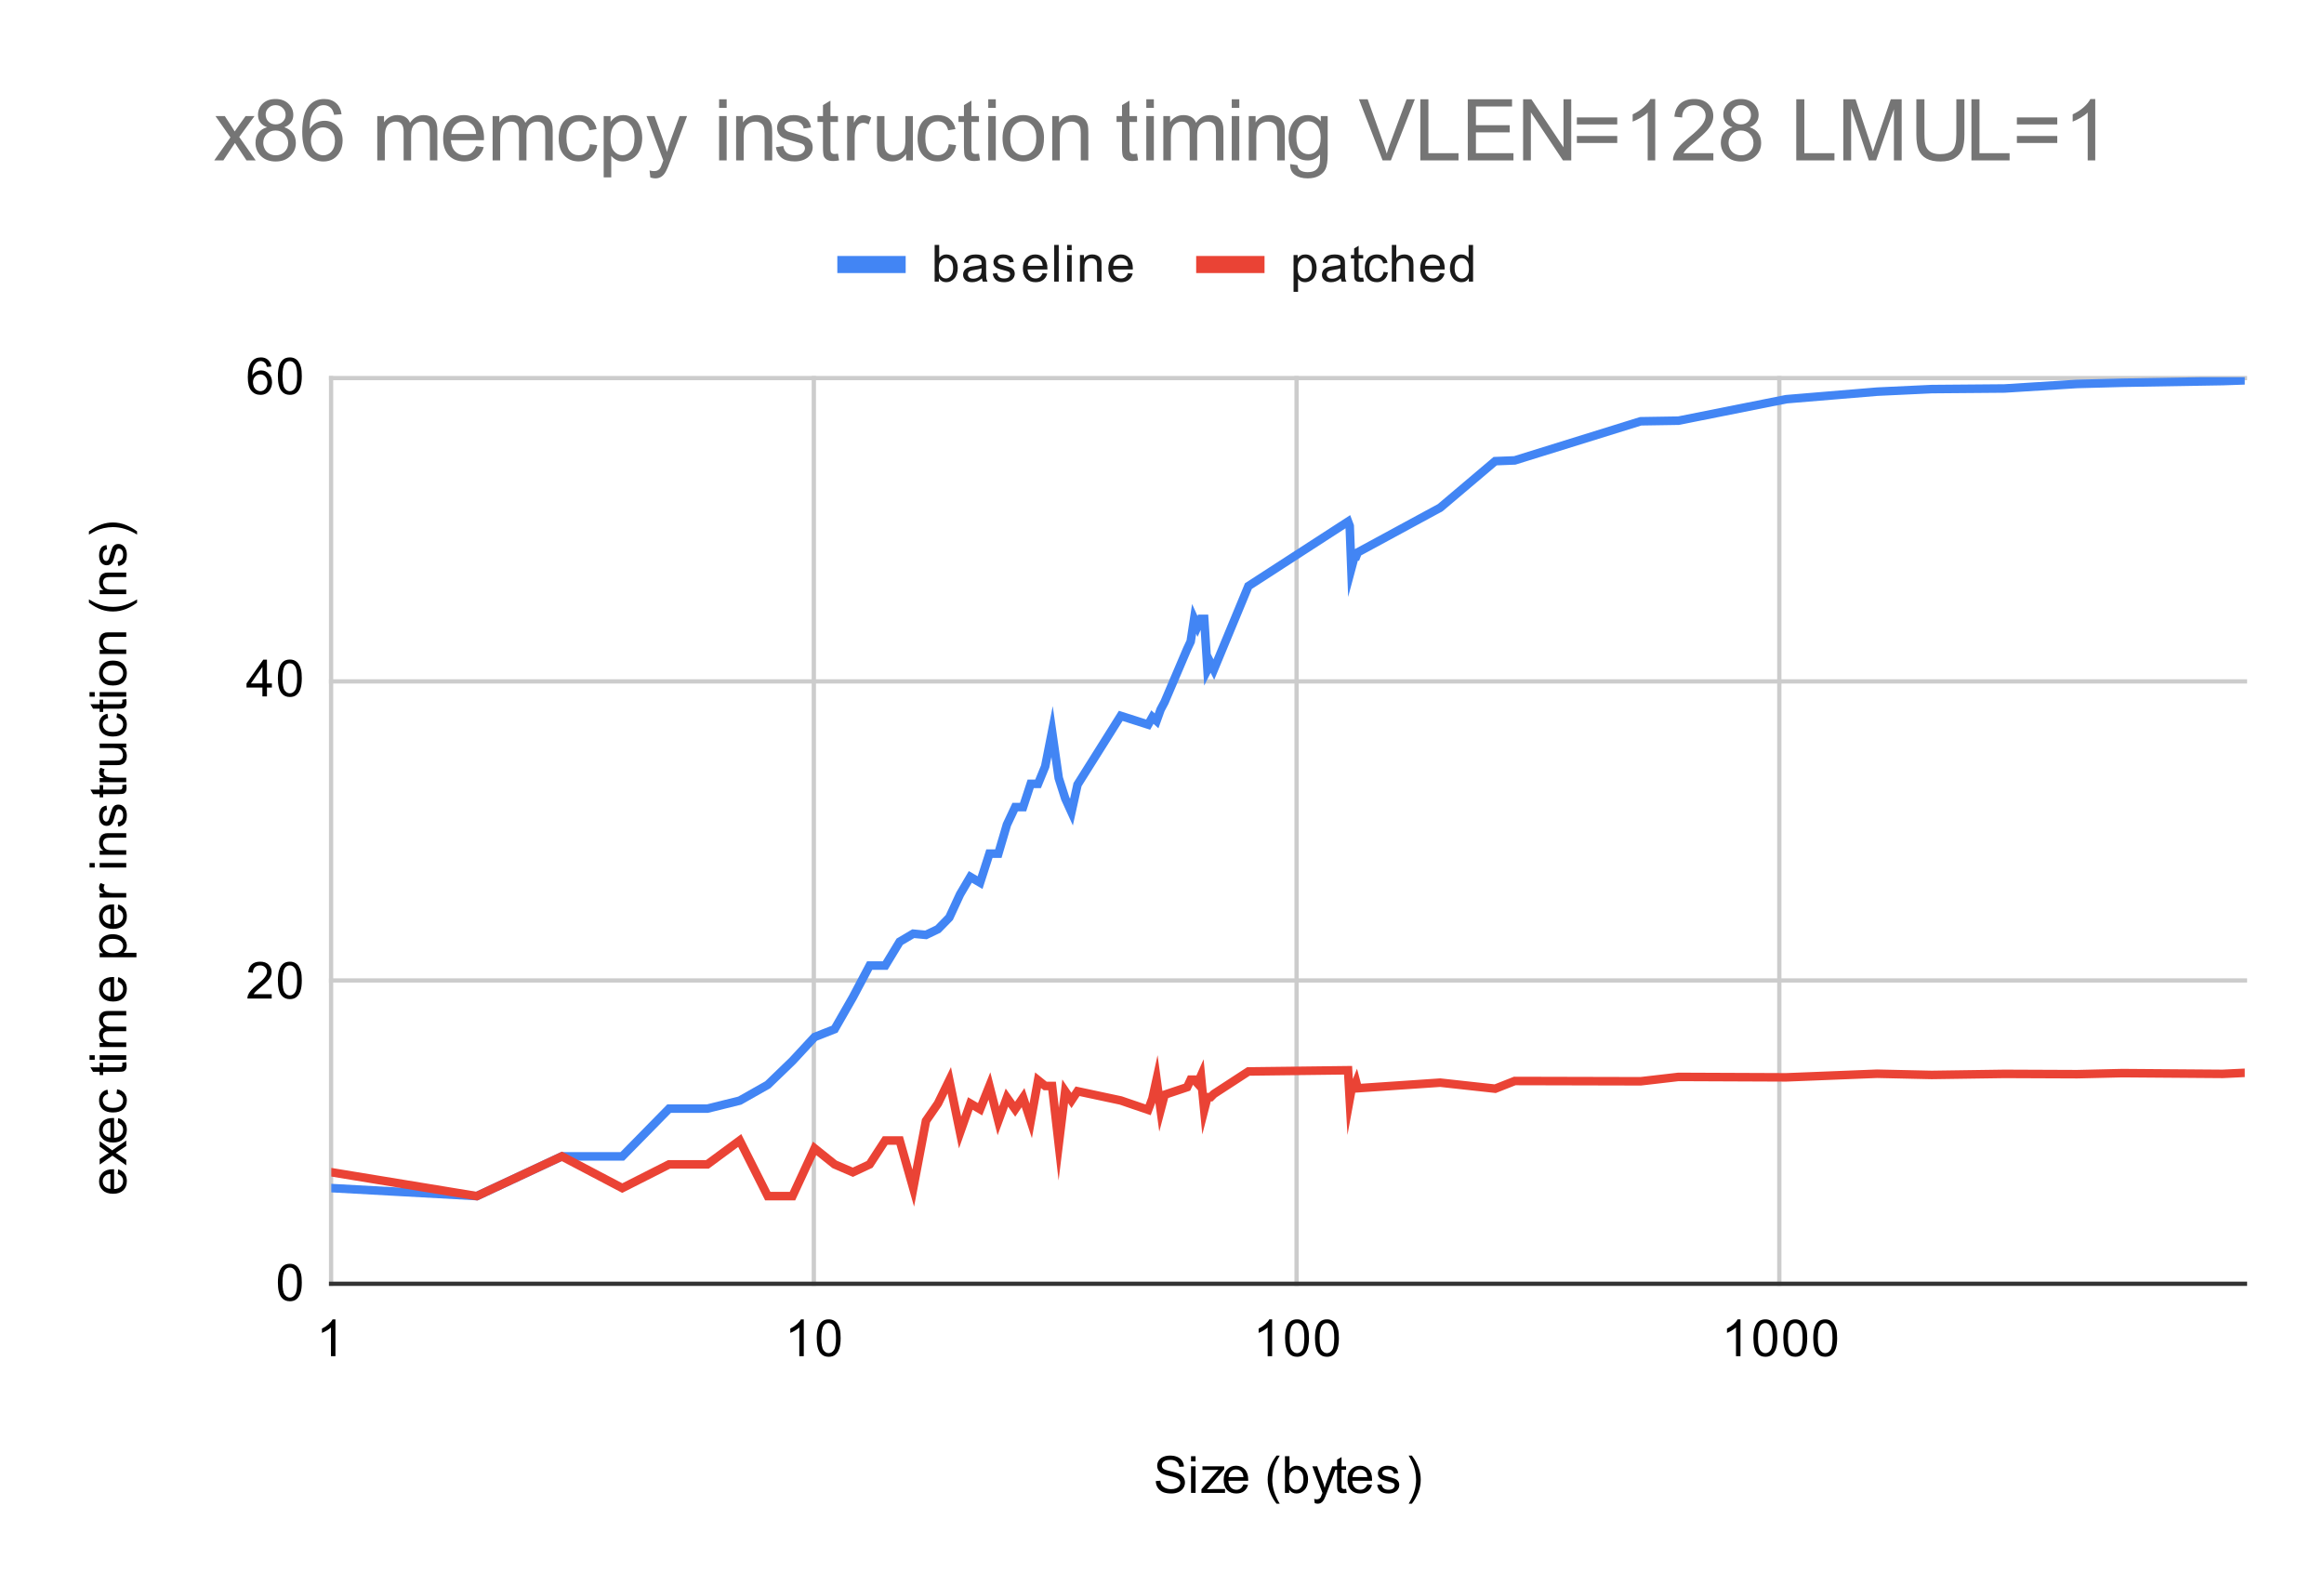 <svg version="1.1" viewBox="0.0 0.0 544.0 371.0" fill="none" stroke="none" stroke-linecap="square" stroke-miterlimit="10" width="544" height="371" xmlns:xlink="http://www.w3.org/1999/xlink" xmlns="http://www.w3.org/2000/svg"><path fill="#ffffff" d="M0 0L544.0 0L544.0 371.0L0 371.0L0 0Z" fill-rule="nonzero"/><path stroke="#cccccc" stroke-width="1.0" stroke-linecap="butt" d="M77.5 88.5L77.5 300.5" fill-rule="nonzero"/><path stroke="#cccccc" stroke-width="1.0" stroke-linecap="butt" d="M190.5 88.5L190.5 300.5" fill-rule="nonzero"/><path stroke="#cccccc" stroke-width="1.0" stroke-linecap="butt" d="M303.5 88.5L303.5 300.5" fill-rule="nonzero"/><path stroke="#cccccc" stroke-width="1.0" stroke-linecap="butt" d="M416.5 88.5L416.5 300.5" fill-rule="nonzero"/><path stroke="#333333" stroke-width="1.0" stroke-linecap="butt" d="M77.5 300.5L525.5 300.5" fill-rule="nonzero"/><path stroke="#cccccc" stroke-width="1.0" stroke-linecap="butt" d="M77.5 229.5L525.5 229.5" fill-rule="nonzero"/><path stroke="#cccccc" stroke-width="1.0" stroke-linecap="butt" d="M77.5 159.5L525.5 159.5" fill-rule="nonzero"/><path stroke="#cccccc" stroke-width="1.0" stroke-linecap="butt" d="M77.5 88.5L525.5 88.5" fill-rule="nonzero"/><clipPath id="id_0"><path d="M77.55 88.283L525.45 88.283L525.45 300.45L77.55 300.45L77.55 88.283Z" clip-rule="nonzero"/></clipPath><path stroke="#4285f4" stroke-width="2.0" stroke-linecap="butt" clip-path="url(#id_0)" d="M77.55 278.102L111.605 279.976L131.526 270.676L145.661 270.676L156.624 259.502L165.582 259.502L173.155 257.628L179.716 253.915L185.503 248.328L190.679 242.741L195.362 240.902L199.637 233.441L203.57 226.015L207.211 226.015L210.6 220.428L213.771 218.554L216.75 218.837L219.558 217.493L222.215 214.77L224.735 209.324L227.132 205.258L229.417 206.602L231.601 199.812L233.692 199.812L235.698 193.023L237.625 188.921L239.479 188.921L241.266 183.475L242.99 183.475L244.656 179.409L246.267 171.24L247.827 182.132L249.339 186.87L250.805 190.088L252.229 183.652L262.343 167.563L268.761 169.614L269.753 167.846L270.726 168.73L271.68 166.078L272.616 164.31L277.885 151.933L278.711 150.165L279.523 144.861L280.322 146.629L281.108 144.861L281.882 144.861L282.644 156.742L283.394 155.257L284.133 156.742L292.227 137.188L315.552 122.089L315.937 123.114L316.32 133.086L316.699 131.671L317.076 130.257L317.449 130.257L317.82 129.302L337.122 118.835L349.993 107.944L354.571 107.767L384.048 98.609L392.894 98.467L418.103 93.446L439.381 91.678L452.159 91.077L469.198 90.935L486.214 89.875L496.802 89.592L520.269 89.203L525.45 89.026" fill-rule="nonzero"/><path stroke="#ea4335" stroke-width="2.0" stroke-linecap="butt" clip-path="url(#id_0)" d="M77.55 274.389L111.605 279.976L131.526 270.676L145.661 278.102L156.624 272.55L165.582 272.55L173.155 266.963L179.716 279.976L185.503 279.976L190.679 268.802L195.362 272.55L199.637 274.389L203.57 272.55L207.211 266.963L210.6 266.963L213.771 278.102L216.75 262.366L219.558 258.3L222.215 252.854L224.735 265.089L227.132 258.3L229.417 259.643L231.601 254.198L233.692 262.366L235.698 256.92L237.625 259.643L239.479 256.92L241.266 262.366L242.99 252.854L244.656 254.198L246.267 254.198L247.827 267.812L249.339 255.435L250.805 257.592L252.229 255.435L262.343 257.592L268.761 259.785L269.753 257.133L270.726 252.713L271.68 259.785L272.616 256.249L277.885 254.481L278.711 252.713L279.523 252.713L280.322 253.597L281.108 251.828L281.882 259.785L282.644 256.814L283.394 256.814L284.133 256.072L292.227 250.803L315.552 250.52L315.937 257.274L316.32 255.188L316.699 254.728L317.076 254.233L317.449 253.314L317.82 254.728L337.122 253.42L349.993 254.834L354.571 253.031L384.048 253.101L392.894 252.076L418.103 252.182L439.381 251.333L452.159 251.616L469.198 251.369L486.214 251.44L496.802 251.192L520.269 251.369L525.45 251.121" fill-rule="nonzero"/><path fill="#000000" fill-opacity="0.0" clip-path="url(#id_0)" d="M80.55 278.102C80.55 279.759 79.207 281.102 77.55 281.102C75.893 281.102 74.55 279.759 74.55 278.102C74.55 276.445 75.893 275.102 77.55 275.102C79.207 275.102 80.55 276.445 80.55 278.102Z" fill-rule="nonzero"/><path fill="#000000" fill-opacity="0.0" clip-path="url(#id_0)" d="M114.605 279.976C114.605 281.633 113.262 282.976 111.605 282.976C109.948 282.976 108.605 281.633 108.605 279.976C108.605 278.319 109.948 276.976 111.605 276.976C113.262 276.976 114.605 278.319 114.605 279.976Z" fill-rule="nonzero"/><path fill="#000000" fill-opacity="0.0" clip-path="url(#id_0)" d="M134.526 270.676C134.526 272.333 133.183 273.676 131.526 273.676C129.87 273.676 128.526 272.333 128.526 270.676C128.526 269.019 129.87 267.676 131.526 267.676C133.183 267.676 134.526 269.019 134.526 270.676Z" fill-rule="nonzero"/><path fill="#000000" fill-opacity="0.0" clip-path="url(#id_0)" d="M148.661 270.676C148.661 272.333 147.318 273.676 145.661 273.676C144.004 273.676 142.661 272.333 142.661 270.676C142.661 269.019 144.004 267.676 145.661 267.676C147.318 267.676 148.661 269.019 148.661 270.676Z" fill-rule="nonzero"/><path fill="#000000" fill-opacity="0.0" clip-path="url(#id_0)" d="M159.624 259.502C159.624 261.159 158.281 262.502 156.624 262.502C154.967 262.502 153.624 261.159 153.624 259.502C153.624 257.845 154.967 256.502 156.624 256.502C158.281 256.502 159.624 257.845 159.624 259.502Z" fill-rule="nonzero"/><path fill="#000000" fill-opacity="0.0" clip-path="url(#id_0)" d="M168.582 259.502C168.582 261.159 167.239 262.502 165.582 262.502C163.925 262.502 162.582 261.159 162.582 259.502C162.582 257.845 163.925 256.502 165.582 256.502C167.239 256.502 168.582 257.845 168.582 259.502Z" fill-rule="nonzero"/><path fill="#000000" fill-opacity="0.0" clip-path="url(#id_0)" d="M176.155 257.628C176.155 259.285 174.812 260.628 173.155 260.628C171.499 260.628 170.155 259.285 170.155 257.628C170.155 255.971 171.499 254.628 173.155 254.628C174.812 254.628 176.155 255.971 176.155 257.628Z" fill-rule="nonzero"/><path fill="#000000" fill-opacity="0.0" clip-path="url(#id_0)" d="M182.716 253.915C182.716 255.572 181.373 256.915 179.716 256.915C178.059 256.915 176.716 255.572 176.716 253.915C176.716 252.258 178.059 250.915 179.716 250.915C181.373 250.915 182.716 252.258 182.716 253.915Z" fill-rule="nonzero"/><path fill="#000000" fill-opacity="0.0" clip-path="url(#id_0)" d="M188.503 248.328C188.503 249.985 187.16 251.328 185.503 251.328C183.846 251.328 182.503 249.985 182.503 248.328C182.503 246.671 183.846 245.328 185.503 245.328C187.16 245.328 188.503 246.671 188.503 248.328Z" fill-rule="nonzero"/><path fill="#000000" fill-opacity="0.0" clip-path="url(#id_0)" d="M193.679 242.741C193.679 244.398 192.336 245.741 190.679 245.741C189.023 245.741 187.679 244.398 187.679 242.741C187.679 241.084 189.023 239.741 190.679 239.741C192.336 239.741 193.679 241.084 193.679 242.741Z" fill-rule="nonzero"/><path fill="#000000" fill-opacity="0.0" clip-path="url(#id_0)" d="M198.362 240.902C198.362 242.559 197.019 243.902 195.362 243.902C193.705 243.902 192.362 242.559 192.362 240.902C192.362 239.245 193.705 237.902 195.362 237.902C197.019 237.902 198.362 239.245 198.362 240.902Z" fill-rule="nonzero"/><path fill="#000000" fill-opacity="0.0" clip-path="url(#id_0)" d="M202.637 233.441C202.637 235.098 201.294 236.441 199.637 236.441C197.98 236.441 196.637 235.098 196.637 233.441C196.637 231.784 197.98 230.441 199.637 230.441C201.294 230.441 202.637 231.784 202.637 233.441Z" fill-rule="nonzero"/><path fill="#000000" fill-opacity="0.0" clip-path="url(#id_0)" d="M206.57 226.015C206.57 227.672 205.227 229.015 203.57 229.015C201.913 229.015 200.57 227.672 200.57 226.015C200.57 224.358 201.913 223.015 203.57 223.015C205.227 223.015 206.57 224.358 206.57 226.015Z" fill-rule="nonzero"/><path fill="#000000" fill-opacity="0.0" clip-path="url(#id_0)" d="M210.211 226.015C210.211 227.672 208.868 229.015 207.211 229.015C205.554 229.015 204.211 227.672 204.211 226.015C204.211 224.358 205.554 223.015 207.211 223.015C208.868 223.015 210.211 224.358 210.211 226.015Z" fill-rule="nonzero"/><path fill="#000000" fill-opacity="0.0" clip-path="url(#id_0)" d="M213.6 220.428C213.6 222.085 212.257 223.428 210.6 223.428C208.944 223.428 207.6 222.085 207.6 220.428C207.6 218.771 208.944 217.428 210.6 217.428C212.257 217.428 213.6 218.771 213.6 220.428Z" fill-rule="nonzero"/><path fill="#000000" fill-opacity="0.0" clip-path="url(#id_0)" d="M216.771 218.554C216.771 220.211 215.428 221.554 213.771 221.554C212.114 221.554 210.771 220.211 210.771 218.554C210.771 216.897 212.114 215.554 213.771 215.554C215.428 215.554 216.771 216.897 216.771 218.554Z" fill-rule="nonzero"/><path fill="#000000" fill-opacity="0.0" clip-path="url(#id_0)" d="M219.75 218.837C219.75 220.493 218.407 221.837 216.75 221.837C215.093 221.837 213.75 220.493 213.75 218.837C213.75 217.18 215.093 215.837 216.75 215.837C218.407 215.837 219.75 217.18 219.75 218.837Z" fill-rule="nonzero"/><path fill="#000000" fill-opacity="0.0" clip-path="url(#id_0)" d="M222.558 217.493C222.558 219.15 221.215 220.493 219.558 220.493C217.901 220.493 216.558 219.15 216.558 217.493C216.558 215.836 217.901 214.493 219.558 214.493C221.215 214.493 222.558 215.836 222.558 217.493Z" fill-rule="nonzero"/><path fill="#000000" fill-opacity="0.0" clip-path="url(#id_0)" d="M225.215 214.77C225.215 216.427 223.871 217.77 222.215 217.77C220.558 217.77 219.215 216.427 219.215 214.77C219.215 213.113 220.558 211.77 222.215 211.77C223.871 211.77 225.215 213.113 225.215 214.77Z" fill-rule="nonzero"/><path fill="#000000" fill-opacity="0.0" clip-path="url(#id_0)" d="M227.735 209.324C227.735 210.981 226.392 212.324 224.735 212.324C223.078 212.324 221.735 210.981 221.735 209.324C221.735 207.668 223.078 206.324 224.735 206.324C226.392 206.324 227.735 207.668 227.735 209.324Z" fill-rule="nonzero"/><path fill="#000000" fill-opacity="0.0" clip-path="url(#id_0)" d="M230.132 205.258C230.132 206.915 228.789 208.258 227.132 208.258C225.475 208.258 224.132 206.915 224.132 205.258C224.132 203.601 225.475 202.258 227.132 202.258C228.789 202.258 230.132 203.601 230.132 205.258Z" fill-rule="nonzero"/><path fill="#000000" fill-opacity="0.0" clip-path="url(#id_0)" d="M232.417 206.602C232.417 208.258 231.074 209.602 229.417 209.602C227.761 209.602 226.417 208.258 226.417 206.602C226.417 204.945 227.761 203.602 229.417 203.602C231.074 203.602 232.417 204.945 232.417 206.602Z" fill-rule="nonzero"/><path fill="#000000" fill-opacity="0.0" clip-path="url(#id_0)" d="M234.601 199.812C234.601 201.469 233.258 202.812 231.601 202.812C229.945 202.812 228.601 201.469 228.601 199.812C228.601 198.155 229.945 196.812 231.601 196.812C233.258 196.812 234.601 198.155 234.601 199.812Z" fill-rule="nonzero"/><path fill="#000000" fill-opacity="0.0" clip-path="url(#id_0)" d="M236.692 199.812C236.692 201.469 235.349 202.812 233.692 202.812C232.036 202.812 230.692 201.469 230.692 199.812C230.692 198.155 232.036 196.812 233.692 196.812C235.349 196.812 236.692 198.155 236.692 199.812Z" fill-rule="nonzero"/><path fill="#000000" fill-opacity="0.0" clip-path="url(#id_0)" d="M238.698 193.023C238.698 194.68 237.355 196.023 235.698 196.023C234.041 196.023 232.698 194.68 232.698 193.023C232.698 191.366 234.041 190.023 235.698 190.023C237.355 190.023 238.698 191.366 238.698 193.023Z" fill-rule="nonzero"/><path fill="#000000" fill-opacity="0.0" clip-path="url(#id_0)" d="M240.625 188.921C240.625 190.578 239.282 191.921 237.625 191.921C235.968 191.921 234.625 190.578 234.625 188.921C234.625 187.264 235.968 185.921 237.625 185.921C239.282 185.921 240.625 187.264 240.625 188.921Z" fill-rule="nonzero"/><path fill="#000000" fill-opacity="0.0" clip-path="url(#id_0)" d="M242.479 188.921C242.479 190.578 241.136 191.921 239.479 191.921C237.822 191.921 236.479 190.578 236.479 188.921C236.479 187.264 237.822 185.921 239.479 185.921C241.136 185.921 242.479 187.264 242.479 188.921Z" fill-rule="nonzero"/><path fill="#000000" fill-opacity="0.0" clip-path="url(#id_0)" d="M244.266 183.475C244.266 185.132 242.923 186.475 241.266 186.475C239.609 186.475 238.266 185.132 238.266 183.475C238.266 181.819 239.609 180.475 241.266 180.475C242.923 180.475 244.266 181.819 244.266 183.475Z" fill-rule="nonzero"/><path fill="#000000" fill-opacity="0.0" clip-path="url(#id_0)" d="M245.99 183.475C245.99 185.132 244.647 186.475 242.99 186.475C241.333 186.475 239.99 185.132 239.99 183.475C239.99 181.819 241.333 180.475 242.99 180.475C244.647 180.475 245.99 181.819 245.99 183.475Z" fill-rule="nonzero"/><path fill="#000000" fill-opacity="0.0" clip-path="url(#id_0)" d="M247.656 179.409C247.656 181.066 246.313 182.409 244.656 182.409C242.999 182.409 241.656 181.066 241.656 179.409C241.656 177.752 242.999 176.409 244.656 176.409C246.313 176.409 247.656 177.752 247.656 179.409Z" fill-rule="nonzero"/><path fill="#000000" fill-opacity="0.0" clip-path="url(#id_0)" d="M249.267 171.24C249.267 172.897 247.924 174.24 246.267 174.24C244.61 174.24 243.267 172.897 243.267 171.24C243.267 169.584 244.61 168.24 246.267 168.24C247.924 168.24 249.267 169.584 249.267 171.24Z" fill-rule="nonzero"/><path fill="#000000" fill-opacity="0.0" clip-path="url(#id_0)" d="M250.827 182.132C250.827 183.789 249.483 185.132 247.827 185.132C246.17 185.132 244.827 183.789 244.827 182.132C244.827 180.475 246.17 179.132 247.827 179.132C249.483 179.132 250.827 180.475 250.827 182.132Z" fill-rule="nonzero"/><path fill="#000000" fill-opacity="0.0" clip-path="url(#id_0)" d="M252.339 186.87C252.339 188.527 250.995 189.87 249.339 189.87C247.682 189.87 246.339 188.527 246.339 186.87C246.339 185.213 247.682 183.87 249.339 183.87C250.995 183.87 252.339 185.213 252.339 186.87Z" fill-rule="nonzero"/><path fill="#000000" fill-opacity="0.0" clip-path="url(#id_0)" d="M253.805 190.088C253.805 191.745 252.462 193.088 250.805 193.088C249.148 193.088 247.805 191.745 247.805 190.088C247.805 188.431 249.148 187.088 250.805 187.088C252.462 187.088 253.805 188.431 253.805 190.088Z" fill-rule="nonzero"/><path fill="#000000" fill-opacity="0.0" clip-path="url(#id_0)" d="M255.229 183.652C255.229 185.309 253.886 186.652 252.229 186.652C250.573 186.652 249.229 185.309 249.229 183.652C249.229 181.995 250.573 180.652 252.229 180.652C253.886 180.652 255.229 181.995 255.229 183.652Z" fill-rule="nonzero"/><path fill="#000000" fill-opacity="0.0" clip-path="url(#id_0)" d="M265.343 167.563C265.343 169.22 264 170.563 262.343 170.563C260.686 170.563 259.343 169.22 259.343 167.563C259.343 165.906 260.686 164.563 262.343 164.563C264 164.563 265.343 165.906 265.343 167.563Z" fill-rule="nonzero"/><path fill="#000000" fill-opacity="0.0" clip-path="url(#id_0)" d="M271.761 169.614C271.761 171.271 270.418 172.614 268.761 172.614C267.104 172.614 265.761 171.271 265.761 169.614C265.761 167.957 267.104 166.614 268.761 166.614C270.418 166.614 271.761 167.957 271.761 169.614Z" fill-rule="nonzero"/><path fill="#000000" fill-opacity="0.0" clip-path="url(#id_0)" d="M272.753 167.846C272.753 169.503 271.41 170.846 269.753 170.846C268.097 170.846 266.753 169.503 266.753 167.846C266.753 166.189 268.097 164.846 269.753 164.846C271.41 164.846 272.753 166.189 272.753 167.846Z" fill-rule="nonzero"/><path fill="#000000" fill-opacity="0.0" clip-path="url(#id_0)" d="M273.726 168.73C273.726 170.387 272.383 171.73 270.726 171.73C269.069 171.73 267.726 170.387 267.726 168.73C267.726 167.073 269.069 165.73 270.726 165.73C272.383 165.73 273.726 167.073 273.726 168.73Z" fill-rule="nonzero"/><path fill="#000000" fill-opacity="0.0" clip-path="url(#id_0)" d="M274.68 166.078C274.68 167.735 273.337 169.078 271.68 169.078C270.024 169.078 268.68 167.735 268.68 166.078C268.68 164.421 270.024 163.078 271.68 163.078C273.337 163.078 274.68 164.421 274.68 166.078Z" fill-rule="nonzero"/><path fill="#000000" fill-opacity="0.0" clip-path="url(#id_0)" d="M275.616 164.31C275.616 165.967 274.273 167.31 272.616 167.31C270.959 167.31 269.616 165.967 269.616 164.31C269.616 162.653 270.959 161.31 272.616 161.31C274.273 161.31 275.616 162.653 275.616 164.31Z" fill-rule="nonzero"/><path fill="#000000" fill-opacity="0.0" clip-path="url(#id_0)" d="M280.885 151.933C280.885 153.59 279.542 154.933 277.885 154.933C276.228 154.933 274.885 153.59 274.885 151.933C274.885 150.276 276.228 148.933 277.885 148.933C279.542 148.933 280.885 150.276 280.885 151.933Z" fill-rule="nonzero"/><path fill="#000000" fill-opacity="0.0" clip-path="url(#id_0)" d="M281.711 150.165C281.711 151.822 280.368 153.165 278.711 153.165C277.054 153.165 275.711 151.822 275.711 150.165C275.711 148.508 277.054 147.165 278.711 147.165C280.368 147.165 281.711 148.508 281.711 150.165Z" fill-rule="nonzero"/><path fill="#000000" fill-opacity="0.0" clip-path="url(#id_0)" d="M282.523 144.861C282.523 146.518 281.18 147.861 279.523 147.861C277.866 147.861 276.523 146.518 276.523 144.861C276.523 143.204 277.866 141.861 279.523 141.861C281.18 141.861 282.523 143.204 282.523 144.861Z" fill-rule="nonzero"/><path fill="#000000" fill-opacity="0.0" clip-path="url(#id_0)" d="M283.322 146.629C283.322 148.286 281.979 149.629 280.322 149.629C278.665 149.629 277.322 148.286 277.322 146.629C277.322 144.972 278.665 143.629 280.322 143.629C281.979 143.629 283.322 144.972 283.322 146.629Z" fill-rule="nonzero"/><path fill="#000000" fill-opacity="0.0" clip-path="url(#id_0)" d="M284.108 144.861C284.108 146.518 282.765 147.861 281.108 147.861C279.451 147.861 278.108 146.518 278.108 144.861C278.108 143.204 279.451 141.861 281.108 141.861C282.765 141.861 284.108 143.204 284.108 144.861Z" fill-rule="nonzero"/><path fill="#000000" fill-opacity="0.0" clip-path="url(#id_0)" d="M284.882 144.861C284.882 146.518 283.539 147.861 281.882 147.861C280.225 147.861 278.882 146.518 278.882 144.861C278.882 143.204 280.225 141.861 281.882 141.861C283.539 141.861 284.882 143.204 284.882 144.861Z" fill-rule="nonzero"/><path fill="#000000" fill-opacity="0.0" clip-path="url(#id_0)" d="M285.644 156.742C285.644 158.399 284.301 159.742 282.644 159.742C280.987 159.742 279.644 158.399 279.644 156.742C279.644 155.086 280.987 153.742 282.644 153.742C284.301 153.742 285.644 155.086 285.644 156.742Z" fill-rule="nonzero"/><path fill="#000000" fill-opacity="0.0" clip-path="url(#id_0)" d="M286.394 155.257C286.394 156.914 285.051 158.257 283.394 158.257C281.737 158.257 280.394 156.914 280.394 155.257C280.394 153.6 281.737 152.257 283.394 152.257C285.051 152.257 286.394 153.6 286.394 155.257Z" fill-rule="nonzero"/><path fill="#000000" fill-opacity="0.0" clip-path="url(#id_0)" d="M287.133 156.742C287.133 158.399 285.79 159.742 284.133 159.742C282.476 159.742 281.133 158.399 281.133 156.742C281.133 155.086 282.476 153.742 284.133 153.742C285.79 153.742 287.133 155.086 287.133 156.742Z" fill-rule="nonzero"/><path fill="#000000" fill-opacity="0.0" clip-path="url(#id_0)" d="M295.227 137.188C295.227 138.845 293.884 140.188 292.227 140.188C290.57 140.188 289.227 138.845 289.227 137.188C289.227 135.531 290.57 134.188 292.227 134.188C293.884 134.188 295.227 135.531 295.227 137.188Z" fill-rule="nonzero"/><path fill="#000000" fill-opacity="0.0" clip-path="url(#id_0)" d="M318.552 122.089C318.552 123.745 317.209 125.089 315.552 125.089C313.895 125.089 312.552 123.745 312.552 122.089C312.552 120.432 313.895 119.089 315.552 119.089C317.209 119.089 318.552 120.432 318.552 122.089Z" fill-rule="nonzero"/><path fill="#000000" fill-opacity="0.0" clip-path="url(#id_0)" d="M318.937 123.114C318.937 124.771 317.594 126.114 315.937 126.114C314.28 126.114 312.937 124.771 312.937 123.114C312.937 121.457 314.28 120.114 315.937 120.114C317.594 120.114 318.937 121.457 318.937 123.114Z" fill-rule="nonzero"/><path fill="#000000" fill-opacity="0.0" clip-path="url(#id_0)" d="M319.32 133.086C319.32 134.743 317.976 136.086 316.32 136.086C314.663 136.086 313.32 134.743 313.32 133.086C313.32 131.429 314.663 130.086 316.32 130.086C317.976 130.086 319.32 131.429 319.32 133.086Z" fill-rule="nonzero"/><path fill="#000000" fill-opacity="0.0" clip-path="url(#id_0)" d="M319.699 131.671C319.699 133.328 318.356 134.671 316.699 134.671C315.042 134.671 313.699 133.328 313.699 131.671C313.699 130.015 315.042 128.671 316.699 128.671C318.356 128.671 319.699 130.015 319.699 131.671Z" fill-rule="nonzero"/><path fill="#000000" fill-opacity="0.0" clip-path="url(#id_0)" d="M320.076 130.257C320.076 131.914 318.732 133.257 317.076 133.257C315.419 133.257 314.076 131.914 314.076 130.257C314.076 128.6 315.419 127.257 317.076 127.257C318.732 127.257 320.076 128.6 320.076 130.257Z" fill-rule="nonzero"/><path fill="#000000" fill-opacity="0.0" clip-path="url(#id_0)" d="M320.449 130.257C320.449 131.914 319.106 133.257 317.449 133.257C315.792 133.257 314.449 131.914 314.449 130.257C314.449 128.6 315.792 127.257 317.449 127.257C319.106 127.257 320.449 128.6 320.449 130.257Z" fill-rule="nonzero"/><path fill="#000000" fill-opacity="0.0" clip-path="url(#id_0)" d="M320.82 129.302C320.82 130.959 319.477 132.302 317.82 132.302C316.163 132.302 314.82 130.959 314.82 129.302C314.82 127.645 316.163 126.302 317.82 126.302C319.477 126.302 320.82 127.645 320.82 129.302Z" fill-rule="nonzero"/><path fill="#000000" fill-opacity="0.0" clip-path="url(#id_0)" d="M340.122 118.835C340.122 120.492 338.778 121.835 337.122 121.835C335.465 121.835 334.122 120.492 334.122 118.835C334.122 117.178 335.465 115.835 337.122 115.835C338.778 115.835 340.122 117.178 340.122 118.835Z" fill-rule="nonzero"/><path fill="#000000" fill-opacity="0.0" clip-path="url(#id_0)" d="M352.993 107.944C352.993 109.601 351.649 110.944 349.993 110.944C348.336 110.944 346.993 109.601 346.993 107.944C346.993 106.287 348.336 104.944 349.993 104.944C351.649 104.944 352.993 106.287 352.993 107.944Z" fill-rule="nonzero"/><path fill="#000000" fill-opacity="0.0" clip-path="url(#id_0)" d="M357.571 107.767C357.571 109.424 356.227 110.767 354.571 110.767C352.914 110.767 351.571 109.424 351.571 107.767C351.571 106.11 352.914 104.767 354.571 104.767C356.227 104.767 357.571 106.11 357.571 107.767Z" fill-rule="nonzero"/><path fill="#000000" fill-opacity="0.0" clip-path="url(#id_0)" d="M387.048 98.609C387.048 100.266 385.705 101.609 384.048 101.609C382.391 101.609 381.048 100.266 381.048 98.609C381.048 96.952 382.391 95.609 384.048 95.609C385.705 95.609 387.048 96.952 387.048 98.609Z" fill-rule="nonzero"/><path fill="#000000" fill-opacity="0.0" clip-path="url(#id_0)" d="M395.894 98.467C395.894 100.124 394.55 101.467 392.894 101.467C391.237 101.467 389.894 100.124 389.894 98.467C389.894 96.81 391.237 95.467 392.894 95.467C394.55 95.467 395.894 96.81 395.894 98.467Z" fill-rule="nonzero"/><path fill="#000000" fill-opacity="0.0" clip-path="url(#id_0)" d="M421.103 93.446C421.103 95.103 419.76 96.446 418.103 96.446C416.446 96.446 415.103 95.103 415.103 93.446C415.103 91.789 416.446 90.446 418.103 90.446C419.76 90.446 421.103 91.789 421.103 93.446Z" fill-rule="nonzero"/><path fill="#000000" fill-opacity="0.0" clip-path="url(#id_0)" d="M442.381 91.678C442.381 93.335 441.038 94.678 439.381 94.678C437.724 94.678 436.381 93.335 436.381 91.678C436.381 90.021 437.724 88.678 439.381 88.678C441.038 88.678 442.381 90.021 442.381 91.678Z" fill-rule="nonzero"/><path fill="#000000" fill-opacity="0.0" clip-path="url(#id_0)" d="M455.159 91.077C455.159 92.734 453.815 94.077 452.159 94.077C450.502 94.077 449.159 92.734 449.159 91.077C449.159 89.42 450.502 88.077 452.159 88.077C453.815 88.077 455.159 89.42 455.159 91.077Z" fill-rule="nonzero"/><path fill="#000000" fill-opacity="0.0" clip-path="url(#id_0)" d="M472.198 90.935C472.198 92.592 470.855 93.935 469.198 93.935C467.541 93.935 466.198 92.592 466.198 90.935C466.198 89.279 467.541 87.935 469.198 87.935C470.855 87.935 472.198 89.279 472.198 90.935Z" fill-rule="nonzero"/><path fill="#000000" fill-opacity="0.0" clip-path="url(#id_0)" d="M489.214 89.875C489.214 91.531 487.871 92.875 486.214 92.875C484.557 92.875 483.214 91.531 483.214 89.875C483.214 88.218 484.557 86.875 486.214 86.875C487.871 86.875 489.214 88.218 489.214 89.875Z" fill-rule="nonzero"/><path fill="#000000" fill-opacity="0.0" clip-path="url(#id_0)" d="M499.802 89.592C499.802 91.249 498.459 92.592 496.802 92.592C495.145 92.592 493.802 91.249 493.802 89.592C493.802 87.935 495.145 86.592 496.802 86.592C498.459 86.592 499.802 87.935 499.802 89.592Z" fill-rule="nonzero"/><path fill="#000000" fill-opacity="0.0" clip-path="url(#id_0)" d="M523.269 89.203C523.269 90.86 521.926 92.203 520.269 92.203C518.612 92.203 517.269 90.86 517.269 89.203C517.269 87.546 518.612 86.203 520.269 86.203C521.926 86.203 523.269 87.546 523.269 89.203Z" fill-rule="nonzero"/><path fill="#000000" fill-opacity="0.0" clip-path="url(#id_0)" d="M528.45 89.026C528.45 90.683 527.107 92.026 525.45 92.026C523.793 92.026 522.45 90.683 522.45 89.026C522.45 87.369 523.793 86.026 525.45 86.026C527.107 86.026 528.45 87.369 528.45 89.026Z" fill-rule="nonzero"/><path fill="#000000" fill-opacity="0.0" clip-path="url(#id_0)" d="M80.55 274.389C80.55 276.046 79.207 277.389 77.55 277.389C75.893 277.389 74.55 276.046 74.55 274.389C74.55 272.732 75.893 271.389 77.55 271.389C79.207 271.389 80.55 272.732 80.55 274.389Z" fill-rule="nonzero"/><path fill="#000000" fill-opacity="0.0" clip-path="url(#id_0)" d="M114.605 279.976C114.605 281.633 113.262 282.976 111.605 282.976C109.948 282.976 108.605 281.633 108.605 279.976C108.605 278.319 109.948 276.976 111.605 276.976C113.262 276.976 114.605 278.319 114.605 279.976Z" fill-rule="nonzero"/><path fill="#000000" fill-opacity="0.0" clip-path="url(#id_0)" d="M134.526 270.676C134.526 272.333 133.183 273.676 131.526 273.676C129.87 273.676 128.526 272.333 128.526 270.676C128.526 269.019 129.87 267.676 131.526 267.676C133.183 267.676 134.526 269.019 134.526 270.676Z" fill-rule="nonzero"/><path fill="#000000" fill-opacity="0.0" clip-path="url(#id_0)" d="M148.661 278.102C148.661 279.759 147.318 281.102 145.661 281.102C144.004 281.102 142.661 279.759 142.661 278.102C142.661 276.445 144.004 275.102 145.661 275.102C147.318 275.102 148.661 276.445 148.661 278.102Z" fill-rule="nonzero"/><path fill="#000000" fill-opacity="0.0" clip-path="url(#id_0)" d="M159.624 272.55C159.624 274.207 158.281 275.55 156.624 275.55C154.967 275.55 153.624 274.207 153.624 272.55C153.624 270.893 154.967 269.55 156.624 269.55C158.281 269.55 159.624 270.893 159.624 272.55Z" fill-rule="nonzero"/><path fill="#000000" fill-opacity="0.0" clip-path="url(#id_0)" d="M168.582 272.55C168.582 274.207 167.239 275.55 165.582 275.55C163.925 275.55 162.582 274.207 162.582 272.55C162.582 270.893 163.925 269.55 165.582 269.55C167.239 269.55 168.582 270.893 168.582 272.55Z" fill-rule="nonzero"/><path fill="#000000" fill-opacity="0.0" clip-path="url(#id_0)" d="M176.155 266.963C176.155 268.62 174.812 269.963 173.155 269.963C171.499 269.963 170.155 268.62 170.155 266.963C170.155 265.306 171.499 263.963 173.155 263.963C174.812 263.963 176.155 265.306 176.155 266.963Z" fill-rule="nonzero"/><path fill="#000000" fill-opacity="0.0" clip-path="url(#id_0)" d="M182.716 279.976C182.716 281.633 181.373 282.976 179.716 282.976C178.059 282.976 176.716 281.633 176.716 279.976C176.716 278.319 178.059 276.976 179.716 276.976C181.373 276.976 182.716 278.319 182.716 279.976Z" fill-rule="nonzero"/><path fill="#000000" fill-opacity="0.0" clip-path="url(#id_0)" d="M188.503 279.976C188.503 281.633 187.16 282.976 185.503 282.976C183.846 282.976 182.503 281.633 182.503 279.976C182.503 278.319 183.846 276.976 185.503 276.976C187.16 276.976 188.503 278.319 188.503 279.976Z" fill-rule="nonzero"/><path fill="#000000" fill-opacity="0.0" clip-path="url(#id_0)" d="M193.679 268.802C193.679 270.459 192.336 271.802 190.679 271.802C189.023 271.802 187.679 270.459 187.679 268.802C187.679 267.145 189.023 265.802 190.679 265.802C192.336 265.802 193.679 267.145 193.679 268.802Z" fill-rule="nonzero"/><path fill="#000000" fill-opacity="0.0" clip-path="url(#id_0)" d="M198.362 272.55C198.362 274.207 197.019 275.55 195.362 275.55C193.705 275.55 192.362 274.207 192.362 272.55C192.362 270.893 193.705 269.55 195.362 269.55C197.019 269.55 198.362 270.893 198.362 272.55Z" fill-rule="nonzero"/><path fill="#000000" fill-opacity="0.0" clip-path="url(#id_0)" d="M202.637 274.389C202.637 276.046 201.294 277.389 199.637 277.389C197.98 277.389 196.637 276.046 196.637 274.389C196.637 272.732 197.98 271.389 199.637 271.389C201.294 271.389 202.637 272.732 202.637 274.389Z" fill-rule="nonzero"/><path fill="#000000" fill-opacity="0.0" clip-path="url(#id_0)" d="M206.57 272.55C206.57 274.207 205.227 275.55 203.57 275.55C201.913 275.55 200.57 274.207 200.57 272.55C200.57 270.893 201.913 269.55 203.57 269.55C205.227 269.55 206.57 270.893 206.57 272.55Z" fill-rule="nonzero"/><path fill="#000000" fill-opacity="0.0" clip-path="url(#id_0)" d="M210.211 266.963C210.211 268.62 208.868 269.963 207.211 269.963C205.554 269.963 204.211 268.62 204.211 266.963C204.211 265.306 205.554 263.963 207.211 263.963C208.868 263.963 210.211 265.306 210.211 266.963Z" fill-rule="nonzero"/><path fill="#000000" fill-opacity="0.0" clip-path="url(#id_0)" d="M213.6 266.963C213.6 268.62 212.257 269.963 210.6 269.963C208.944 269.963 207.6 268.62 207.6 266.963C207.6 265.306 208.944 263.963 210.6 263.963C212.257 263.963 213.6 265.306 213.6 266.963Z" fill-rule="nonzero"/><path fill="#000000" fill-opacity="0.0" clip-path="url(#id_0)" d="M216.771 278.102C216.771 279.759 215.428 281.102 213.771 281.102C212.114 281.102 210.771 279.759 210.771 278.102C210.771 276.445 212.114 275.102 213.771 275.102C215.428 275.102 216.771 276.445 216.771 278.102Z" fill-rule="nonzero"/><path fill="#000000" fill-opacity="0.0" clip-path="url(#id_0)" d="M219.75 262.366C219.75 264.023 218.407 265.366 216.75 265.366C215.093 265.366 213.75 264.023 213.75 262.366C213.75 260.709 215.093 259.366 216.75 259.366C218.407 259.366 219.75 260.709 219.75 262.366Z" fill-rule="nonzero"/><path fill="#000000" fill-opacity="0.0" clip-path="url(#id_0)" d="M222.558 258.3C222.558 259.956 221.215 261.3 219.558 261.3C217.901 261.3 216.558 259.956 216.558 258.3C216.558 256.643 217.901 255.3 219.558 255.3C221.215 255.3 222.558 256.643 222.558 258.3Z" fill-rule="nonzero"/><path fill="#000000" fill-opacity="0.0" clip-path="url(#id_0)" d="M225.215 252.854C225.215 254.511 223.871 255.854 222.215 255.854C220.558 255.854 219.215 254.511 219.215 252.854C219.215 251.197 220.558 249.854 222.215 249.854C223.871 249.854 225.215 251.197 225.215 252.854Z" fill-rule="nonzero"/><path fill="#000000" fill-opacity="0.0" clip-path="url(#id_0)" d="M227.735 265.089C227.735 266.746 226.392 268.089 224.735 268.089C223.078 268.089 221.735 266.746 221.735 265.089C221.735 263.432 223.078 262.089 224.735 262.089C226.392 262.089 227.735 263.432 227.735 265.089Z" fill-rule="nonzero"/><path fill="#000000" fill-opacity="0.0" clip-path="url(#id_0)" d="M230.132 258.3C230.132 259.956 228.789 261.3 227.132 261.3C225.475 261.3 224.132 259.956 224.132 258.3C224.132 256.643 225.475 255.3 227.132 255.3C228.789 255.3 230.132 256.643 230.132 258.3Z" fill-rule="nonzero"/><path fill="#000000" fill-opacity="0.0" clip-path="url(#id_0)" d="M232.417 259.643C232.417 261.3 231.074 262.643 229.417 262.643C227.761 262.643 226.417 261.3 226.417 259.643C226.417 257.986 227.761 256.643 229.417 256.643C231.074 256.643 232.417 257.986 232.417 259.643Z" fill-rule="nonzero"/><path fill="#000000" fill-opacity="0.0" clip-path="url(#id_0)" d="M234.601 254.198C234.601 255.855 233.258 257.198 231.601 257.198C229.945 257.198 228.601 255.855 228.601 254.198C228.601 252.541 229.945 251.198 231.601 251.198C233.258 251.198 234.601 252.541 234.601 254.198Z" fill-rule="nonzero"/><path fill="#000000" fill-opacity="0.0" clip-path="url(#id_0)" d="M236.692 262.366C236.692 264.023 235.349 265.366 233.692 265.366C232.036 265.366 230.692 264.023 230.692 262.366C230.692 260.709 232.036 259.366 233.692 259.366C235.349 259.366 236.692 260.709 236.692 262.366Z" fill-rule="nonzero"/><path fill="#000000" fill-opacity="0.0" clip-path="url(#id_0)" d="M238.698 256.92C238.698 258.577 237.355 259.92 235.698 259.92C234.041 259.92 232.698 258.577 232.698 256.92C232.698 255.264 234.041 253.92 235.698 253.92C237.355 253.92 238.698 255.264 238.698 256.92Z" fill-rule="nonzero"/><path fill="#000000" fill-opacity="0.0" clip-path="url(#id_0)" d="M240.625 259.643C240.625 261.3 239.282 262.643 237.625 262.643C235.968 262.643 234.625 261.3 234.625 259.643C234.625 257.986 235.968 256.643 237.625 256.643C239.282 256.643 240.625 257.986 240.625 259.643Z" fill-rule="nonzero"/><path fill="#000000" fill-opacity="0.0" clip-path="url(#id_0)" d="M242.479 256.92C242.479 258.577 241.136 259.92 239.479 259.92C237.822 259.92 236.479 258.577 236.479 256.92C236.479 255.264 237.822 253.92 239.479 253.92C241.136 253.92 242.479 255.264 242.479 256.92Z" fill-rule="nonzero"/><path fill="#000000" fill-opacity="0.0" clip-path="url(#id_0)" d="M244.266 262.366C244.266 264.023 242.923 265.366 241.266 265.366C239.609 265.366 238.266 264.023 238.266 262.366C238.266 260.709 239.609 259.366 241.266 259.366C242.923 259.366 244.266 260.709 244.266 262.366Z" fill-rule="nonzero"/><path fill="#000000" fill-opacity="0.0" clip-path="url(#id_0)" d="M245.99 252.854C245.99 254.511 244.647 255.854 242.99 255.854C241.333 255.854 239.99 254.511 239.99 252.854C239.99 251.197 241.333 249.854 242.99 249.854C244.647 249.854 245.99 251.197 245.99 252.854Z" fill-rule="nonzero"/><path fill="#000000" fill-opacity="0.0" clip-path="url(#id_0)" d="M247.656 254.198C247.656 255.855 246.313 257.198 244.656 257.198C242.999 257.198 241.656 255.855 241.656 254.198C241.656 252.541 242.999 251.198 244.656 251.198C246.313 251.198 247.656 252.541 247.656 254.198Z" fill-rule="nonzero"/><path fill="#000000" fill-opacity="0.0" clip-path="url(#id_0)" d="M249.267 254.198C249.267 255.855 247.924 257.198 246.267 257.198C244.61 257.198 243.267 255.855 243.267 254.198C243.267 252.541 244.61 251.198 246.267 251.198C247.924 251.198 249.267 252.541 249.267 254.198Z" fill-rule="nonzero"/><path fill="#000000" fill-opacity="0.0" clip-path="url(#id_0)" d="M250.827 267.812C250.827 269.469 249.483 270.812 247.827 270.812C246.17 270.812 244.827 269.469 244.827 267.812C244.827 266.155 246.17 264.812 247.827 264.812C249.483 264.812 250.827 266.155 250.827 267.812Z" fill-rule="nonzero"/><path fill="#000000" fill-opacity="0.0" clip-path="url(#id_0)" d="M252.339 255.435C252.339 257.092 250.995 258.435 249.339 258.435C247.682 258.435 246.339 257.092 246.339 255.435C246.339 253.778 247.682 252.435 249.339 252.435C250.995 252.435 252.339 253.778 252.339 255.435Z" fill-rule="nonzero"/><path fill="#000000" fill-opacity="0.0" clip-path="url(#id_0)" d="M253.805 257.592C253.805 259.249 252.462 260.592 250.805 260.592C249.148 260.592 247.805 259.249 247.805 257.592C247.805 255.935 249.148 254.592 250.805 254.592C252.462 254.592 253.805 255.935 253.805 257.592Z" fill-rule="nonzero"/><path fill="#000000" fill-opacity="0.0" clip-path="url(#id_0)" d="M255.229 255.435C255.229 257.092 253.886 258.435 252.229 258.435C250.573 258.435 249.229 257.092 249.229 255.435C249.229 253.778 250.573 252.435 252.229 252.435C253.886 252.435 255.229 253.778 255.229 255.435Z" fill-rule="nonzero"/><path fill="#000000" fill-opacity="0.0" clip-path="url(#id_0)" d="M265.343 257.592C265.343 259.249 264 260.592 262.343 260.592C260.686 260.592 259.343 259.249 259.343 257.592C259.343 255.935 260.686 254.592 262.343 254.592C264 254.592 265.343 255.935 265.343 257.592Z" fill-rule="nonzero"/><path fill="#000000" fill-opacity="0.0" clip-path="url(#id_0)" d="M271.761 259.785C271.761 261.442 270.418 262.785 268.761 262.785C267.104 262.785 265.761 261.442 265.761 259.785C265.761 258.128 267.104 256.785 268.761 256.785C270.418 256.785 271.761 258.128 271.761 259.785Z" fill-rule="nonzero"/><path fill="#000000" fill-opacity="0.0" clip-path="url(#id_0)" d="M272.753 257.133C272.753 258.789 271.41 260.133 269.753 260.133C268.097 260.133 266.753 258.789 266.753 257.133C266.753 255.476 268.097 254.133 269.753 254.133C271.41 254.133 272.753 255.476 272.753 257.133Z" fill-rule="nonzero"/><path fill="#000000" fill-opacity="0.0" clip-path="url(#id_0)" d="M273.726 252.713C273.726 254.369 272.383 255.713 270.726 255.713C269.069 255.713 267.726 254.369 267.726 252.713C267.726 251.056 269.069 249.713 270.726 249.713C272.383 249.713 273.726 251.056 273.726 252.713Z" fill-rule="nonzero"/><path fill="#000000" fill-opacity="0.0" clip-path="url(#id_0)" d="M274.68 259.785C274.68 261.442 273.337 262.785 271.68 262.785C270.024 262.785 268.68 261.442 268.68 259.785C268.68 258.128 270.024 256.785 271.68 256.785C273.337 256.785 274.68 258.128 274.68 259.785Z" fill-rule="nonzero"/><path fill="#000000" fill-opacity="0.0" clip-path="url(#id_0)" d="M275.616 256.249C275.616 257.905 274.273 259.249 272.616 259.249C270.959 259.249 269.616 257.905 269.616 256.249C269.616 254.592 270.959 253.249 272.616 253.249C274.273 253.249 275.616 254.592 275.616 256.249Z" fill-rule="nonzero"/><path fill="#000000" fill-opacity="0.0" clip-path="url(#id_0)" d="M280.885 254.481C280.885 256.137 279.542 257.481 277.885 257.481C276.228 257.481 274.885 256.137 274.885 254.481C274.885 252.824 276.228 251.481 277.885 251.481C279.542 251.481 280.885 252.824 280.885 254.481Z" fill-rule="nonzero"/><path fill="#000000" fill-opacity="0.0" clip-path="url(#id_0)" d="M281.711 252.713C281.711 254.369 280.368 255.713 278.711 255.713C277.054 255.713 275.711 254.369 275.711 252.713C275.711 251.056 277.054 249.713 278.711 249.713C280.368 249.713 281.711 251.056 281.711 252.713Z" fill-rule="nonzero"/><path fill="#000000" fill-opacity="0.0" clip-path="url(#id_0)" d="M282.523 252.713C282.523 254.369 281.18 255.713 279.523 255.713C277.866 255.713 276.523 254.369 276.523 252.713C276.523 251.056 277.866 249.713 279.523 249.713C281.18 249.713 282.523 251.056 282.523 252.713Z" fill-rule="nonzero"/><path fill="#000000" fill-opacity="0.0" clip-path="url(#id_0)" d="M283.322 253.597C283.322 255.253 281.979 256.597 280.322 256.597C278.665 256.597 277.322 255.253 277.322 253.597C277.322 251.94 278.665 250.597 280.322 250.597C281.979 250.597 283.322 251.94 283.322 253.597Z" fill-rule="nonzero"/><path fill="#000000" fill-opacity="0.0" clip-path="url(#id_0)" d="M284.108 251.828C284.108 253.485 282.765 254.828 281.108 254.828C279.451 254.828 278.108 253.485 278.108 251.828C278.108 250.172 279.451 248.828 281.108 248.828C282.765 248.828 284.108 250.172 284.108 251.828Z" fill-rule="nonzero"/><path fill="#000000" fill-opacity="0.0" clip-path="url(#id_0)" d="M284.882 259.785C284.882 261.442 283.539 262.785 281.882 262.785C280.225 262.785 278.882 261.442 278.882 259.785C278.882 258.128 280.225 256.785 281.882 256.785C283.539 256.785 284.882 258.128 284.882 259.785Z" fill-rule="nonzero"/><path fill="#000000" fill-opacity="0.0" clip-path="url(#id_0)" d="M285.644 256.814C285.644 258.471 284.301 259.814 282.644 259.814C280.987 259.814 279.644 258.471 279.644 256.814C279.644 255.158 280.987 253.814 282.644 253.814C284.301 253.814 285.644 255.158 285.644 256.814Z" fill-rule="nonzero"/><path fill="#000000" fill-opacity="0.0" clip-path="url(#id_0)" d="M286.394 256.814C286.394 258.471 285.051 259.814 283.394 259.814C281.737 259.814 280.394 258.471 280.394 256.814C280.394 255.158 281.737 253.814 283.394 253.814C285.051 253.814 286.394 255.158 286.394 256.814Z" fill-rule="nonzero"/><path fill="#000000" fill-opacity="0.0" clip-path="url(#id_0)" d="M287.133 256.072C287.133 257.729 285.79 259.072 284.133 259.072C282.476 259.072 281.133 257.729 281.133 256.072C281.133 254.415 282.476 253.072 284.133 253.072C285.79 253.072 287.133 254.415 287.133 256.072Z" fill-rule="nonzero"/><path fill="#000000" fill-opacity="0.0" clip-path="url(#id_0)" d="M295.227 250.803C295.227 252.46 293.884 253.803 292.227 253.803C290.57 253.803 289.227 252.46 289.227 250.803C289.227 249.146 290.57 247.803 292.227 247.803C293.884 247.803 295.227 249.146 295.227 250.803Z" fill-rule="nonzero"/><path fill="#000000" fill-opacity="0.0" clip-path="url(#id_0)" d="M318.552 250.52C318.552 252.177 317.209 253.52 315.552 253.52C313.895 253.52 312.552 252.177 312.552 250.52C312.552 248.863 313.895 247.52 315.552 247.52C317.209 247.52 318.552 248.863 318.552 250.52Z" fill-rule="nonzero"/><path fill="#000000" fill-opacity="0.0" clip-path="url(#id_0)" d="M318.937 257.274C318.937 258.931 317.594 260.274 315.937 260.274C314.28 260.274 312.937 258.931 312.937 257.274C312.937 255.617 314.28 254.274 315.937 254.274C317.594 254.274 318.937 255.617 318.937 257.274Z" fill-rule="nonzero"/><path fill="#000000" fill-opacity="0.0" clip-path="url(#id_0)" d="M319.32 255.188C319.32 256.845 317.976 258.188 316.32 258.188C314.663 258.188 313.32 256.845 313.32 255.188C313.32 253.531 314.663 252.188 316.32 252.188C317.976 252.188 319.32 253.531 319.32 255.188Z" fill-rule="nonzero"/><path fill="#000000" fill-opacity="0.0" clip-path="url(#id_0)" d="M319.699 254.728C319.699 256.385 318.356 257.728 316.699 257.728C315.042 257.728 313.699 256.385 313.699 254.728C313.699 253.071 315.042 251.728 316.699 251.728C318.356 251.728 319.699 253.071 319.699 254.728Z" fill-rule="nonzero"/><path fill="#000000" fill-opacity="0.0" clip-path="url(#id_0)" d="M320.076 254.233C320.076 255.89 318.732 257.233 317.076 257.233C315.419 257.233 314.076 255.89 314.076 254.233C314.076 252.576 315.419 251.233 317.076 251.233C318.732 251.233 320.076 252.576 320.076 254.233Z" fill-rule="nonzero"/><path fill="#000000" fill-opacity="0.0" clip-path="url(#id_0)" d="M320.449 253.314C320.449 254.97 319.106 256.314 317.449 256.314C315.792 256.314 314.449 254.97 314.449 253.314C314.449 251.657 315.792 250.314 317.449 250.314C319.106 250.314 320.449 251.657 320.449 253.314Z" fill-rule="nonzero"/><path fill="#000000" fill-opacity="0.0" clip-path="url(#id_0)" d="M320.82 254.728C320.82 256.385 319.477 257.728 317.82 257.728C316.163 257.728 314.82 256.385 314.82 254.728C314.82 253.071 316.163 251.728 317.82 251.728C319.477 251.728 320.82 253.071 320.82 254.728Z" fill-rule="nonzero"/><path fill="#000000" fill-opacity="0.0" clip-path="url(#id_0)" d="M340.122 253.42C340.122 255.077 338.778 256.42 337.122 256.42C335.465 256.42 334.122 255.077 334.122 253.42C334.122 251.763 335.465 250.42 337.122 250.42C338.778 250.42 340.122 251.763 340.122 253.42Z" fill-rule="nonzero"/><path fill="#000000" fill-opacity="0.0" clip-path="url(#id_0)" d="M352.993 254.834C352.993 256.491 351.649 257.834 349.993 257.834C348.336 257.834 346.993 256.491 346.993 254.834C346.993 253.177 348.336 251.834 349.993 251.834C351.649 251.834 352.993 253.177 352.993 254.834Z" fill-rule="nonzero"/><path fill="#000000" fill-opacity="0.0" clip-path="url(#id_0)" d="M357.571 253.031C357.571 254.688 356.227 256.031 354.571 256.031C352.914 256.031 351.571 254.688 351.571 253.031C351.571 251.374 352.914 250.031 354.571 250.031C356.227 250.031 357.571 251.374 357.571 253.031Z" fill-rule="nonzero"/><path fill="#000000" fill-opacity="0.0" clip-path="url(#id_0)" d="M387.048 253.101C387.048 254.758 385.705 256.101 384.048 256.101C382.391 256.101 381.048 254.758 381.048 253.101C381.048 251.445 382.391 250.101 384.048 250.101C385.705 250.101 387.048 251.445 387.048 253.101Z" fill-rule="nonzero"/><path fill="#000000" fill-opacity="0.0" clip-path="url(#id_0)" d="M395.894 252.076C395.894 253.733 394.55 255.076 392.894 255.076C391.237 255.076 389.894 253.733 389.894 252.076C389.894 250.419 391.237 249.076 392.894 249.076C394.55 249.076 395.894 250.419 395.894 252.076Z" fill-rule="nonzero"/><path fill="#000000" fill-opacity="0.0" clip-path="url(#id_0)" d="M421.103 252.182C421.103 253.839 419.76 255.182 418.103 255.182C416.446 255.182 415.103 253.839 415.103 252.182C415.103 250.525 416.446 249.182 418.103 249.182C419.76 249.182 421.103 250.525 421.103 252.182Z" fill-rule="nonzero"/><path fill="#000000" fill-opacity="0.0" clip-path="url(#id_0)" d="M442.381 251.333C442.381 252.99 441.038 254.333 439.381 254.333C437.724 254.333 436.381 252.99 436.381 251.333C436.381 249.677 437.724 248.333 439.381 248.333C441.038 248.333 442.381 249.677 442.381 251.333Z" fill-rule="nonzero"/><path fill="#000000" fill-opacity="0.0" clip-path="url(#id_0)" d="M455.159 251.616C455.159 253.273 453.815 254.616 452.159 254.616C450.502 254.616 449.159 253.273 449.159 251.616C449.159 249.959 450.502 248.616 452.159 248.616C453.815 248.616 455.159 249.959 455.159 251.616Z" fill-rule="nonzero"/><path fill="#000000" fill-opacity="0.0" clip-path="url(#id_0)" d="M472.198 251.369C472.198 253.026 470.855 254.369 469.198 254.369C467.541 254.369 466.198 253.026 466.198 251.369C466.198 249.712 467.541 248.369 469.198 248.369C470.855 248.369 472.198 249.712 472.198 251.369Z" fill-rule="nonzero"/><path fill="#000000" fill-opacity="0.0" clip-path="url(#id_0)" d="M489.214 251.44C489.214 253.096 487.871 254.44 486.214 254.44C484.557 254.44 483.214 253.096 483.214 251.44C483.214 249.783 484.557 248.44 486.214 248.44C487.871 248.44 489.214 249.783 489.214 251.44Z" fill-rule="nonzero"/><path fill="#000000" fill-opacity="0.0" clip-path="url(#id_0)" d="M499.802 251.192C499.802 252.849 498.459 254.192 496.802 254.192C495.145 254.192 493.802 252.849 493.802 251.192C493.802 249.535 495.145 248.192 496.802 248.192C498.459 248.192 499.802 249.535 499.802 251.192Z" fill-rule="nonzero"/><path fill="#000000" fill-opacity="0.0" clip-path="url(#id_0)" d="M523.269 251.369C523.269 253.026 521.926 254.369 520.269 254.369C518.612 254.369 517.269 253.026 517.269 251.369C517.269 249.712 518.612 248.369 520.269 248.369C521.926 248.369 523.269 249.712 523.269 251.369Z" fill-rule="nonzero"/><path fill="#000000" fill-opacity="0.0" clip-path="url(#id_0)" d="M528.45 251.121C528.45 252.778 527.107 254.121 525.45 254.121C523.793 254.121 522.45 252.778 522.45 251.121C522.45 249.464 523.793 248.121 525.45 248.121C527.107 248.121 528.45 249.464 528.45 251.121Z" fill-rule="nonzero"/><path fill="#000000" d="M270.547 346.684L271.609 346.591Q271.688 347.247 271.969 347.653Q272.25 348.059 272.828 348.325Q273.422 348.575 274.156 348.575Q274.797 348.575 275.297 348.387Q275.797 348.184 276.031 347.856Q276.281 347.512 276.281 347.122Q276.281 346.716 276.047 346.419Q275.812 346.106 275.281 345.903Q274.922 345.762 273.734 345.481Q272.562 345.2 272.094 344.95Q271.469 344.622 271.172 344.153Q270.875 343.669 270.875 343.075Q270.875 342.434 271.234 341.872Q271.609 341.294 272.312 341.012Q273.031 340.716 273.891 340.716Q274.844 340.716 275.578 341.028Q276.312 341.325 276.703 341.934Q277.094 342.528 277.125 343.278L276.031 343.356Q275.938 342.544 275.422 342.137Q274.922 341.716 273.938 341.716Q272.906 341.716 272.438 342.091Q271.969 342.466 271.969 342.997Q271.969 343.466 272.297 343.762Q272.625 344.059 274.0 344.372Q275.391 344.684 275.906 344.919Q276.656 345.278 277.016 345.809Q277.375 346.325 277.375 347.028Q277.375 347.716 276.984 348.325Q276.594 348.919 275.859 349.262Q275.125 349.591 274.203 349.591Q273.031 349.591 272.234 349.262Q271.453 348.919 271.0 348.231Q270.562 347.544 270.547 346.684ZM278.797 342.075L278.797 340.856L279.859 340.856L279.859 342.075L278.797 342.075ZM278.797 349.45L278.797 343.231L279.859 343.231L279.859 349.45L278.797 349.45ZM281.234 349.45L281.234 348.591L285.203 344.044Q284.516 344.075 284.0 344.075L281.469 344.075L281.469 343.231L286.562 343.231L286.562 343.919L283.188 347.872L282.531 348.591Q283.25 348.544 283.859 348.544L286.75 348.544L286.75 349.45L281.234 349.45ZM291.047 347.45L292.141 347.575Q291.891 348.528 291.188 349.059Q290.484 349.591 289.406 349.591Q288.047 349.591 287.234 348.747Q286.438 347.903 286.438 346.387Q286.438 344.825 287.25 343.966Q288.062 343.091 289.344 343.091Q290.594 343.091 291.375 343.934Q292.172 344.778 292.172 346.325Q292.172 346.419 292.172 346.606L287.531 346.606Q287.594 347.637 288.109 348.184Q288.625 348.716 289.406 348.716Q289.984 348.716 290.391 348.419Q290.812 348.106 291.047 347.45ZM287.594 345.747L291.062 345.747Q291.0 344.95 290.672 344.559Q290.156 343.95 289.359 343.95Q288.625 343.95 288.125 344.434Q287.641 344.919 287.594 345.747ZM298.812 351.981Q297.938 350.872 297.328 349.403Q296.734 347.919 296.734 346.341Q296.734 344.95 297.172 343.669Q297.703 342.184 298.812 340.716L299.562 340.716Q298.859 341.934 298.625 342.45Q298.266 343.262 298.062 344.137Q297.812 345.231 297.812 346.341Q297.812 349.169 299.562 351.981L298.812 351.981ZM301.766 349.45L300.781 349.45L300.781 340.856L301.844 340.856L301.844 343.919Q302.516 343.091 303.547 343.091Q304.125 343.091 304.625 343.325Q305.141 343.544 305.469 343.966Q305.812 344.387 306.0 344.981Q306.188 345.575 306.188 346.247Q306.188 347.841 305.391 348.716Q304.594 349.591 303.5 349.591Q302.391 349.591 301.766 348.669L301.766 349.45ZM301.75 346.294Q301.75 347.403 302.062 347.903Q302.562 348.716 303.406 348.716Q304.094 348.716 304.594 348.122Q305.109 347.528 305.109 346.325Q305.109 345.106 304.625 344.528Q304.141 343.95 303.453 343.95Q302.766 343.95 302.25 344.559Q301.75 345.153 301.75 346.294ZM307.75 351.841L307.625 350.856Q307.969 350.95 308.234 350.95Q308.578 350.95 308.781 350.825Q309.0 350.716 309.141 350.512Q309.234 350.341 309.469 349.716Q309.484 349.637 309.562 349.466L307.188 343.231L308.328 343.231L309.625 346.825Q309.875 347.512 310.078 348.278Q310.266 347.544 310.516 346.856L311.844 343.231L312.891 343.231L310.531 349.559Q310.141 350.575 309.938 350.966Q309.656 351.497 309.281 351.731Q308.922 351.981 308.422 351.981Q308.125 351.981 307.75 351.841ZM315.094 348.512L315.25 349.434Q314.797 349.528 314.453 349.528Q313.875 349.528 313.562 349.356Q313.25 349.169 313.109 348.872Q312.984 348.575 312.984 347.622L312.984 344.044L312.219 344.044L312.219 343.231L312.984 343.231L312.984 341.684L314.031 341.059L314.031 343.231L315.094 343.231L315.094 344.044L314.031 344.044L314.031 347.684Q314.031 348.137 314.078 348.262Q314.141 348.387 314.266 348.466Q314.391 348.544 314.625 348.544Q314.812 348.544 315.094 348.512ZM320.047 347.45L321.141 347.575Q320.891 348.528 320.188 349.059Q319.484 349.591 318.406 349.591Q317.047 349.591 316.234 348.747Q315.438 347.903 315.438 346.387Q315.438 344.825 316.25 343.966Q317.062 343.091 318.344 343.091Q319.594 343.091 320.375 343.934Q321.172 344.778 321.172 346.325Q321.172 346.419 321.172 346.606L316.531 346.606Q316.594 347.637 317.109 348.184Q317.625 348.716 318.406 348.716Q318.984 348.716 319.391 348.419Q319.812 348.106 320.047 347.45ZM316.594 345.747L320.062 345.747Q320.0 344.95 319.672 344.559Q319.156 343.95 318.359 343.95Q317.625 343.95 317.125 344.434Q316.641 344.919 316.594 345.747ZM322.375 347.591L323.406 347.434Q323.5 348.059 323.891 348.387Q324.297 348.716 325.031 348.716Q325.75 348.716 326.094 348.434Q326.453 348.137 326.453 347.731Q326.453 347.372 326.141 347.169Q325.922 347.028 325.062 346.809Q323.906 346.512 323.453 346.309Q323.016 346.091 322.781 345.716Q322.547 345.341 322.547 344.872Q322.547 344.466 322.734 344.106Q322.922 343.747 323.25 343.512Q323.5 343.341 323.922 343.216Q324.344 343.091 324.844 343.091Q325.562 343.091 326.109 343.309Q326.672 343.512 326.938 343.872Q327.203 344.231 327.297 344.825L326.266 344.966Q326.203 344.497 325.859 344.231Q325.531 343.95 324.906 343.95Q324.188 343.95 323.875 344.2Q323.562 344.434 323.562 344.762Q323.562 344.966 323.688 345.122Q323.828 345.294 324.094 345.403Q324.25 345.466 325.031 345.669Q326.156 345.981 326.594 346.169Q327.031 346.356 327.281 346.716Q327.531 347.075 327.531 347.622Q327.531 348.153 327.219 348.622Q326.922 349.075 326.344 349.341Q325.766 349.591 325.031 349.591Q323.812 349.591 323.172 349.091Q322.547 348.575 322.375 347.591ZM330.484 351.981L329.734 351.981Q331.484 349.169 331.484 346.341Q331.484 345.247 331.234 344.153Q331.031 343.278 330.672 342.466Q330.438 341.95 329.734 340.716L330.484 340.716Q331.578 342.184 332.109 343.669Q332.562 344.95 332.562 346.341Q332.562 347.919 331.953 349.403Q331.344 350.872 330.484 351.981Z" fill-rule="nonzero"/><path fill="#000000" d="M27.55 274.82L27.675 273.726Q28.628 273.976 29.159 274.679Q29.691 275.382 29.691 276.46Q29.691 277.82 28.847 278.632Q28.003 279.429 26.488 279.429Q24.925 279.429 24.066 278.617Q23.191 277.804 23.191 276.523Q23.191 275.273 24.034 274.492Q24.878 273.695 26.425 273.695Q26.519 273.695 26.706 273.695L26.706 278.335Q27.738 278.273 28.284 277.757Q28.816 277.242 28.816 276.46Q28.816 275.882 28.519 275.476Q28.206 275.054 27.55 274.82ZM25.847 278.273L25.847 274.804Q25.05 274.867 24.659 275.195Q24.05 275.71 24.05 276.507Q24.05 277.242 24.534 277.742Q25.019 278.226 25.847 278.273ZM29.55 272.773L26.316 270.507L23.331 272.601L23.331 271.289L24.784 270.335Q25.206 270.07 25.488 269.898Q25.097 269.648 24.8 269.429L23.331 268.382L23.331 267.117L26.253 269.273L29.55 266.96L29.55 268.242L27.613 269.523L27.097 269.867L29.55 271.507L29.55 272.773ZM27.55 262.82L27.675 261.726Q28.628 261.976 29.159 262.679Q29.691 263.382 29.691 264.46Q29.691 265.82 28.847 266.632Q28.003 267.429 26.488 267.429Q24.925 267.429 24.066 266.617Q23.191 265.804 23.191 264.523Q23.191 263.273 24.034 262.492Q24.878 261.695 26.425 261.695Q26.519 261.695 26.706 261.695L26.706 266.335Q27.738 266.273 28.284 265.757Q28.816 265.242 28.816 264.46Q28.816 263.882 28.519 263.476Q28.206 263.054 27.55 262.82ZM25.847 266.273L25.847 262.804Q25.05 262.867 24.659 263.195Q24.05 263.71 24.05 264.507Q24.05 265.242 24.534 265.742Q25.019 266.226 25.847 266.273ZM27.269 256.007L27.409 254.976Q28.472 255.148 29.081 255.851Q29.691 256.554 29.691 257.57Q29.691 258.851 28.863 259.632Q28.019 260.398 26.456 260.398Q25.456 260.398 24.706 260.07Q23.941 259.726 23.566 259.054Q23.191 258.367 23.191 257.554Q23.191 256.554 23.706 255.914Q24.206 255.257 25.159 255.07L25.316 256.101Q24.691 256.242 24.378 256.617Q24.05 256.992 24.05 257.523Q24.05 258.32 24.628 258.82Q25.191 259.32 26.425 259.32Q27.691 259.32 28.253 258.835Q28.816 258.351 28.816 257.585Q28.816 256.96 28.441 256.554Q28.066 256.132 27.269 256.007ZM28.613 248.773L29.534 248.617Q29.628 249.07 29.628 249.414Q29.628 249.992 29.456 250.304Q29.269 250.617 28.972 250.757Q28.675 250.882 27.722 250.882L24.144 250.882L24.144 251.648L23.331 251.648L23.331 250.882L21.784 250.882L21.159 249.835L23.331 249.835L23.331 248.773L24.144 248.773L24.144 249.835L27.784 249.835Q28.238 249.835 28.363 249.789Q28.488 249.726 28.566 249.601Q28.644 249.476 28.644 249.242Q28.644 249.054 28.613 248.773ZM22.175 248.07L20.956 248.07L20.956 247.007L22.175 247.007L22.175 248.07ZM29.55 248.07L23.331 248.07L23.331 247.007L29.55 247.007L29.55 248.07ZM29.55 245.07L23.331 245.07L23.331 244.132L24.206 244.132Q23.738 243.835 23.472 243.351Q23.191 242.867 23.191 242.242Q23.191 241.554 23.472 241.117Q23.753 240.664 24.269 240.492Q23.191 239.742 23.191 238.57Q23.191 237.632 23.706 237.148Q24.206 236.648 25.284 236.648L29.55 236.648L29.55 237.695L25.628 237.695Q25.003 237.695 24.722 237.804Q24.441 237.898 24.269 238.164Q24.097 238.429 24.097 238.804Q24.097 239.46 24.534 239.898Q24.972 240.32 25.941 240.32L29.55 240.32L29.55 241.382L25.503 241.382Q24.8 241.382 24.456 241.648Q24.097 241.898 24.097 242.476Q24.097 242.929 24.331 243.304Q24.566 243.679 25.019 243.851Q25.472 244.023 26.316 244.023L29.55 244.023L29.55 245.07ZM27.55 229.82L27.675 228.726Q28.628 228.976 29.159 229.679Q29.691 230.382 29.691 231.46Q29.691 232.82 28.847 233.632Q28.003 234.429 26.488 234.429Q24.925 234.429 24.066 233.617Q23.191 232.804 23.191 231.523Q23.191 230.273 24.034 229.492Q24.878 228.695 26.425 228.695Q26.519 228.695 26.706 228.695L26.706 233.335Q27.738 233.273 28.284 232.757Q28.816 232.242 28.816 231.46Q28.816 230.882 28.519 230.476Q28.206 230.054 27.55 229.82ZM25.847 233.273L25.847 229.804Q25.05 229.867 24.659 230.195Q24.05 230.71 24.05 231.507Q24.05 232.242 24.534 232.742Q25.019 233.226 25.847 233.273ZM31.941 224.07L23.331 224.07L23.331 223.117L24.128 223.117Q23.659 222.773 23.425 222.351Q23.191 221.914 23.191 221.304Q23.191 220.507 23.597 219.898Q24.003 219.289 24.753 218.992Q25.503 218.679 26.394 218.679Q27.347 218.679 28.113 219.023Q28.878 219.351 29.284 220.007Q29.691 220.664 29.691 221.382Q29.691 221.914 29.472 222.335Q29.238 222.757 28.909 223.023L31.941 223.023L31.941 224.07ZM26.472 223.117Q27.675 223.117 28.253 222.632Q28.816 222.148 28.816 221.46Q28.816 220.757 28.222 220.257Q27.628 219.757 26.378 219.757Q25.191 219.757 24.613 220.242Q24.019 220.726 24.019 221.414Q24.019 222.085 24.644 222.601Q25.269 223.117 26.472 223.117ZM27.55 212.82L27.675 211.726Q28.628 211.976 29.159 212.679Q29.691 213.382 29.691 214.46Q29.691 215.82 28.847 216.632Q28.003 217.429 26.488 217.429Q24.925 217.429 24.066 216.617Q23.191 215.804 23.191 214.523Q23.191 213.273 24.034 212.492Q24.878 211.695 26.425 211.695Q26.519 211.695 26.706 211.695L26.706 216.335Q27.738 216.273 28.284 215.757Q28.816 215.242 28.816 214.46Q28.816 213.882 28.519 213.476Q28.206 213.054 27.55 212.82ZM25.847 216.273L25.847 212.804Q25.05 212.867 24.659 213.195Q24.05 213.71 24.05 214.507Q24.05 215.242 24.534 215.742Q25.019 216.226 25.847 216.273ZM29.55 210.085L23.331 210.085L23.331 209.132L24.269 209.132Q23.613 208.773 23.409 208.476Q23.191 208.164 23.191 207.789Q23.191 207.257 23.519 206.71L24.503 207.07Q24.269 207.46 24.269 207.835Q24.269 208.195 24.488 208.476Q24.691 208.742 25.066 208.851Q25.628 209.039 26.284 209.039L29.55 209.039L29.55 210.085ZM22.175 203.07L20.956 203.07L20.956 202.007L22.175 202.007L22.175 203.07ZM29.55 203.07L23.331 203.07L23.331 202.007L29.55 202.007L29.55 203.07ZM29.55 200.07L23.331 200.07L23.331 199.132L24.206 199.132Q23.191 198.445 23.191 197.148Q23.191 196.585 23.394 196.117Q23.597 195.632 23.925 195.398Q24.253 195.164 24.691 195.07Q24.988 195.023 25.722 195.023L29.55 195.023L29.55 196.07L25.769 196.07Q25.113 196.07 24.8 196.195Q24.488 196.32 24.3 196.632Q24.097 196.945 24.097 197.367Q24.097 198.039 24.534 198.539Q24.956 199.023 26.144 199.023L29.55 199.023L29.55 200.07ZM27.691 193.492L27.534 192.46Q28.159 192.367 28.488 191.976Q28.816 191.57 28.816 190.835Q28.816 190.117 28.534 189.773Q28.238 189.414 27.831 189.414Q27.472 189.414 27.269 189.726Q27.128 189.945 26.909 190.804Q26.613 191.96 26.409 192.414Q26.191 192.851 25.816 193.085Q25.441 193.32 24.972 193.32Q24.566 193.32 24.206 193.132Q23.847 192.945 23.613 192.617Q23.441 192.367 23.316 191.945Q23.191 191.523 23.191 191.023Q23.191 190.304 23.409 189.757Q23.613 189.195 23.972 188.929Q24.331 188.664 24.925 188.57L25.066 189.601Q24.597 189.664 24.331 190.007Q24.05 190.335 24.05 190.96Q24.05 191.679 24.3 191.992Q24.534 192.304 24.863 192.304Q25.066 192.304 25.222 192.179Q25.394 192.039 25.503 191.773Q25.566 191.617 25.769 190.835Q26.081 189.71 26.269 189.273Q26.456 188.835 26.816 188.585Q27.175 188.335 27.722 188.335Q28.253 188.335 28.722 188.648Q29.175 188.945 29.441 189.523Q29.691 190.101 29.691 190.835Q29.691 192.054 29.191 192.695Q28.675 193.32 27.691 193.492ZM28.613 183.773L29.534 183.617Q29.628 184.07 29.628 184.414Q29.628 184.992 29.456 185.304Q29.269 185.617 28.972 185.757Q28.675 185.882 27.722 185.882L24.144 185.882L24.144 186.648L23.331 186.648L23.331 185.882L21.784 185.882L21.159 184.835L23.331 184.835L23.331 183.773L24.144 183.773L24.144 184.835L27.784 184.835Q28.238 184.835 28.363 184.789Q28.488 184.726 28.566 184.601Q28.644 184.476 28.644 184.242Q28.644 184.054 28.613 183.773ZM29.55 183.085L23.331 183.085L23.331 182.132L24.269 182.132Q23.613 181.773 23.409 181.476Q23.191 181.164 23.191 180.789Q23.191 180.257 23.519 179.71L24.503 180.07Q24.269 180.46 24.269 180.835Q24.269 181.195 24.488 181.476Q24.691 181.742 25.066 181.851Q25.628 182.039 26.284 182.039L29.55 182.039L29.55 183.085ZM29.55 174.992L28.628 174.992Q29.691 175.726 29.691 176.976Q29.691 177.523 29.488 178.007Q29.269 178.476 28.956 178.71Q28.628 178.945 28.159 179.039Q27.863 179.101 27.175 179.101L23.331 179.101L23.331 178.039L26.784 178.039Q27.597 178.039 27.894 177.976Q28.3 177.882 28.55 177.57Q28.784 177.242 28.784 176.757Q28.784 176.289 28.55 175.882Q28.3 175.46 27.878 175.289Q27.456 175.101 26.659 175.101L23.331 175.101L23.331 174.054L29.55 174.054L29.55 174.992ZM27.269 168.007L27.409 166.976Q28.472 167.148 29.081 167.851Q29.691 168.554 29.691 169.57Q29.691 170.851 28.863 171.632Q28.019 172.398 26.456 172.398Q25.456 172.398 24.706 172.07Q23.941 171.726 23.566 171.054Q23.191 170.367 23.191 169.554Q23.191 168.554 23.706 167.914Q24.206 167.257 25.159 167.07L25.316 168.101Q24.691 168.242 24.378 168.617Q24.05 168.992 24.05 169.523Q24.05 170.32 24.628 170.82Q25.191 171.32 26.425 171.32Q27.691 171.32 28.253 170.835Q28.816 170.351 28.816 169.585Q28.816 168.96 28.441 168.554Q28.066 168.132 27.269 168.007ZM28.613 163.773L29.534 163.617Q29.628 164.07 29.628 164.414Q29.628 164.992 29.456 165.304Q29.269 165.617 28.972 165.757Q28.675 165.882 27.722 165.882L24.144 165.882L24.144 166.648L23.331 166.648L23.331 165.882L21.784 165.882L21.159 164.835L23.331 164.835L23.331 163.773L24.144 163.773L24.144 164.835L27.784 164.835Q28.238 164.835 28.363 164.789Q28.488 164.726 28.566 164.601Q28.644 164.476 28.644 164.242Q28.644 164.054 28.613 163.773ZM22.175 163.07L20.956 163.07L20.956 162.007L22.175 162.007L22.175 163.07ZM29.55 163.07L23.331 163.07L23.331 162.007L29.55 162.007L29.55 163.07ZM26.441 160.46Q24.706 160.46 23.878 159.507Q23.191 158.71 23.191 157.554Q23.191 156.273 24.034 155.46Q24.863 154.632 26.347 154.632Q27.55 154.632 28.238 154.992Q28.925 155.351 29.316 156.054Q29.691 156.742 29.691 157.554Q29.691 158.851 28.863 159.664Q28.019 160.46 26.441 160.46ZM26.441 159.382Q27.628 159.382 28.222 158.867Q28.816 158.335 28.816 157.554Q28.816 156.757 28.222 156.242Q27.628 155.726 26.409 155.726Q25.253 155.726 24.659 156.257Q24.066 156.773 24.066 157.554Q24.066 158.335 24.659 158.867Q25.238 159.382 26.441 159.382ZM29.55 153.07L23.331 153.07L23.331 152.132L24.206 152.132Q23.191 151.445 23.191 150.148Q23.191 149.585 23.394 149.117Q23.597 148.632 23.925 148.398Q24.253 148.164 24.691 148.07Q24.988 148.023 25.722 148.023L29.55 148.023L29.55 149.07L25.769 149.07Q25.113 149.07 24.8 149.195Q24.488 149.32 24.3 149.632Q24.097 149.945 24.097 150.367Q24.097 151.039 24.534 151.539Q24.956 152.023 26.144 152.023L29.55 152.023L29.55 153.07ZM32.081 141.054Q30.972 141.929 29.503 142.539Q28.019 143.132 26.441 143.132Q25.05 143.132 23.769 142.695Q22.284 142.164 20.816 141.054L20.816 140.304Q22.034 141.007 22.55 141.242Q23.363 141.601 24.238 141.804Q25.331 142.054 26.441 142.054Q29.269 142.054 32.081 140.304L32.081 141.054ZM29.55 139.07L23.331 139.07L23.331 138.132L24.206 138.132Q23.191 137.445 23.191 136.148Q23.191 135.585 23.394 135.117Q23.597 134.632 23.925 134.398Q24.253 134.164 24.691 134.07Q24.988 134.023 25.722 134.023L29.55 134.023L29.55 135.07L25.769 135.07Q25.113 135.07 24.8 135.195Q24.488 135.32 24.3 135.632Q24.097 135.945 24.097 136.367Q24.097 137.039 24.534 137.539Q24.956 138.023 26.144 138.023L29.55 138.023L29.55 139.07ZM27.691 132.492L27.534 131.46Q28.159 131.367 28.488 130.976Q28.816 130.57 28.816 129.835Q28.816 129.117 28.534 128.773Q28.238 128.414 27.831 128.414Q27.472 128.414 27.269 128.726Q27.128 128.945 26.909 129.804Q26.613 130.96 26.409 131.414Q26.191 131.851 25.816 132.085Q25.441 132.32 24.972 132.32Q24.566 132.32 24.206 132.132Q23.847 131.945 23.613 131.617Q23.441 131.367 23.316 130.945Q23.191 130.523 23.191 130.023Q23.191 129.304 23.409 128.757Q23.613 128.195 23.972 127.929Q24.331 127.664 24.925 127.57L25.066 128.601Q24.597 128.664 24.331 129.007Q24.05 129.335 24.05 129.96Q24.05 130.679 24.3 130.992Q24.534 131.304 24.863 131.304Q25.066 131.304 25.222 131.179Q25.394 131.039 25.503 130.773Q25.566 130.617 25.769 129.835Q26.081 128.71 26.269 128.273Q26.456 127.835 26.816 127.585Q27.175 127.335 27.722 127.335Q28.253 127.335 28.722 127.648Q29.175 127.945 29.441 128.523Q29.691 129.101 29.691 129.835Q29.691 131.054 29.191 131.695Q28.675 132.32 27.691 132.492ZM32.081 124.382L32.081 125.132Q29.269 123.382 26.441 123.382Q25.347 123.382 24.253 123.632Q23.378 123.835 22.566 124.195Q22.05 124.429 20.816 125.132L20.816 124.382Q22.284 123.289 23.769 122.757Q25.05 122.304 26.441 122.304Q28.019 122.304 29.503 122.914Q30.972 123.523 32.081 124.382Z" fill-rule="nonzero"/><path fill="#000000" d="M65.05 300.216Q65.05 298.684 65.362 297.762Q65.675 296.825 66.284 296.325Q66.909 295.825 67.847 295.825Q68.534 295.825 69.05 296.106Q69.581 296.387 69.925 296.919Q70.269 297.434 70.456 298.184Q70.644 298.934 70.644 300.216Q70.644 301.731 70.331 302.653Q70.034 303.575 69.409 304.091Q68.8 304.591 67.847 304.591Q66.612 304.591 65.894 303.7Q65.05 302.637 65.05 300.216ZM66.128 300.216Q66.128 302.325 66.628 303.028Q67.128 303.731 67.847 303.731Q68.581 303.731 69.066 303.028Q69.566 302.325 69.566 300.216Q69.566 298.091 69.066 297.403Q68.581 296.7 67.831 296.7Q67.112 296.7 66.675 297.309Q66.128 298.091 66.128 300.216Z" fill-rule="nonzero"/><path fill="#000000" d="M63.597 232.712L63.597 233.728L57.909 233.728Q57.909 233.353 58.034 232.993Q58.253 232.415 58.722 231.853Q59.206 231.29 60.112 230.556Q61.519 229.4 62.003 228.728Q62.503 228.056 62.503 227.462Q62.503 226.837 62.05 226.415Q61.597 225.978 60.878 225.978Q60.112 225.978 59.659 226.431Q59.206 226.884 59.191 227.697L58.112 227.587Q58.222 226.368 58.941 225.743Q59.675 225.103 60.909 225.103Q62.144 225.103 62.862 225.79Q63.581 226.478 63.581 227.493Q63.581 228.009 63.362 228.509Q63.159 228.993 62.659 229.556Q62.175 230.103 61.05 231.056Q60.097 231.853 59.816 232.15Q59.55 232.431 59.378 232.712L63.597 232.712ZM65.05 229.493Q65.05 227.962 65.362 227.04Q65.675 226.103 66.284 225.603Q66.909 225.103 67.847 225.103Q68.534 225.103 69.05 225.384Q69.581 225.665 69.925 226.197Q70.269 226.712 70.456 227.462Q70.644 228.212 70.644 229.493Q70.644 231.009 70.331 231.931Q70.034 232.853 69.409 233.368Q68.8 233.868 67.847 233.868Q66.612 233.868 65.894 232.978Q65.05 231.915 65.05 229.493ZM66.128 229.493Q66.128 231.603 66.628 232.306Q67.128 233.009 67.847 233.009Q68.581 233.009 69.066 232.306Q69.566 231.603 69.566 229.493Q69.566 227.368 69.066 226.681Q68.581 225.978 67.831 225.978Q67.112 225.978 66.675 226.587Q66.128 227.368 66.128 229.493Z" fill-rule="nonzero"/><path fill="#000000" d="M61.425 163.006L61.425 160.943L57.706 160.943L57.706 159.974L61.628 154.412L62.487 154.412L62.487 159.974L63.644 159.974L63.644 160.943L62.487 160.943L62.487 163.006L61.425 163.006ZM61.425 159.974L61.425 156.115L58.737 159.974L61.425 159.974ZM65.05 158.771Q65.05 157.24 65.362 156.318Q65.675 155.381 66.284 154.881Q66.909 154.381 67.847 154.381Q68.534 154.381 69.05 154.662Q69.581 154.943 69.925 155.474Q70.269 155.99 70.456 156.74Q70.644 157.49 70.644 158.771Q70.644 160.287 70.331 161.209Q70.034 162.131 69.409 162.646Q68.8 163.146 67.847 163.146Q66.612 163.146 65.894 162.256Q65.05 161.193 65.05 158.771ZM66.128 158.771Q66.128 160.881 66.628 161.584Q67.128 162.287 67.847 162.287Q68.581 162.287 69.066 161.584Q69.566 160.881 69.566 158.771Q69.566 156.646 69.066 155.959Q68.581 155.256 67.831 155.256Q67.112 155.256 66.675 155.865Q66.128 156.646 66.128 158.771Z" fill-rule="nonzero"/><path fill="#000000" d="M63.519 85.799L62.472 85.877Q62.331 85.252 62.081 84.971Q61.644 84.518 61.019 84.518Q60.519 84.518 60.128 84.799Q59.644 85.174 59.347 85.877Q59.066 86.565 59.05 87.846Q59.425 87.268 59.972 86.986Q60.534 86.705 61.144 86.705Q62.191 86.705 62.925 87.486Q63.675 88.268 63.675 89.486Q63.675 90.299 63.316 91.002Q62.972 91.69 62.362 92.065Q61.753 92.424 60.987 92.424Q59.659 92.424 58.831 91.455Q58.003 90.486 58.003 88.268Q58.003 85.768 58.925 84.643Q59.722 83.658 61.081 83.658Q62.097 83.658 62.737 84.236Q63.394 84.799 63.519 85.799ZM59.222 89.502Q59.222 90.049 59.441 90.549Q59.675 91.033 60.081 91.299Q60.503 91.565 60.972 91.565Q61.628 91.565 62.112 91.033Q62.597 90.486 62.597 89.565Q62.597 88.674 62.112 88.158Q61.644 87.643 60.925 87.643Q60.206 87.643 59.706 88.158Q59.222 88.674 59.222 89.502ZM65.05 88.049Q65.05 86.518 65.362 85.596Q65.675 84.658 66.284 84.158Q66.909 83.658 67.847 83.658Q68.534 83.658 69.05 83.94Q69.581 84.221 69.925 84.752Q70.269 85.268 70.456 86.018Q70.644 86.768 70.644 88.049Q70.644 89.565 70.331 90.486Q70.034 91.408 69.409 91.924Q68.8 92.424 67.847 92.424Q66.612 92.424 65.894 91.533Q65.05 90.471 65.05 88.049ZM66.128 88.049Q66.128 90.158 66.628 90.861Q67.128 91.565 67.847 91.565Q68.581 91.565 69.066 90.861Q69.566 90.158 69.566 88.049Q69.566 85.924 69.066 85.236Q68.581 84.533 67.831 84.533Q67.112 84.533 66.675 85.143Q66.128 85.924 66.128 88.049Z" fill-rule="nonzero"/><path fill="#000000" d="M78.519 317.45L77.472 317.45L77.472 310.731Q77.081 311.091 76.456 311.466Q75.847 311.825 75.362 311.997L75.362 310.981Q76.237 310.559 76.894 309.981Q77.566 309.387 77.847 308.825L78.519 308.825L78.519 317.45Z" fill-rule="nonzero"/><path fill="#000000" d="M188.148 317.45L187.101 317.45L187.101 310.731Q186.711 311.091 186.086 311.466Q185.476 311.825 184.992 311.997L184.992 310.981Q185.867 310.559 186.523 309.981Q187.195 309.387 187.476 308.825L188.148 308.825L188.148 317.45ZM191.179 313.216Q191.179 311.684 191.492 310.762Q191.804 309.825 192.414 309.325Q193.039 308.825 193.976 308.825Q194.664 308.825 195.179 309.106Q195.711 309.387 196.054 309.919Q196.398 310.434 196.586 311.184Q196.773 311.934 196.773 313.216Q196.773 314.731 196.461 315.653Q196.164 316.575 195.539 317.091Q194.929 317.591 193.976 317.591Q192.742 317.591 192.023 316.7Q191.179 315.637 191.179 313.216ZM192.257 313.216Q192.257 315.325 192.757 316.028Q193.257 316.731 193.976 316.731Q194.711 316.731 195.195 316.028Q195.695 315.325 195.695 313.216Q195.695 311.091 195.195 310.403Q194.711 309.7 193.961 309.7Q193.242 309.7 192.804 310.309Q192.257 311.091 192.257 313.216Z" fill-rule="nonzero"/><path fill="#000000" d="M297.777 317.45L296.731 317.45L296.731 310.731Q296.34 311.091 295.715 311.466Q295.106 311.825 294.621 311.997L294.621 310.981Q295.496 310.559 296.152 309.981Q296.824 309.387 297.106 308.825L297.777 308.825L297.777 317.45ZM300.809 313.216Q300.809 311.684 301.121 310.762Q301.434 309.825 302.043 309.325Q302.668 308.825 303.606 308.825Q304.293 308.825 304.809 309.106Q305.34 309.387 305.684 309.919Q306.027 310.434 306.215 311.184Q306.402 311.934 306.402 313.216Q306.402 314.731 306.09 315.653Q305.793 316.575 305.168 317.091Q304.559 317.591 303.606 317.591Q302.371 317.591 301.652 316.7Q300.809 315.637 300.809 313.216ZM301.887 313.216Q301.887 315.325 302.387 316.028Q302.887 316.731 303.606 316.731Q304.34 316.731 304.824 316.028Q305.324 315.325 305.324 313.216Q305.324 311.091 304.824 310.403Q304.34 309.7 303.59 309.7Q302.871 309.7 302.434 310.309Q301.887 311.091 301.887 313.216ZM307.809 313.216Q307.809 311.684 308.121 310.762Q308.434 309.825 309.043 309.325Q309.668 308.825 310.606 308.825Q311.293 308.825 311.809 309.106Q312.34 309.387 312.684 309.919Q313.027 310.434 313.215 311.184Q313.402 311.934 313.402 313.216Q313.402 314.731 313.09 315.653Q312.793 316.575 312.168 317.091Q311.559 317.591 310.606 317.591Q309.371 317.591 308.652 316.7Q307.809 315.637 307.809 313.216ZM308.887 313.216Q308.887 315.325 309.387 316.028Q309.887 316.731 310.606 316.731Q311.34 316.731 311.824 316.028Q312.324 315.325 312.324 313.216Q312.324 311.091 311.824 310.403Q311.34 309.7 310.59 309.7Q309.871 309.7 309.434 310.309Q308.887 311.091 308.887 313.216Z" fill-rule="nonzero"/><path fill="#000000" d="M407.407 317.45L406.36 317.45L406.36 310.731Q405.969 311.091 405.344 311.466Q404.735 311.825 404.251 311.997L404.251 310.981Q405.126 310.559 405.782 309.981Q406.454 309.387 406.735 308.825L407.407 308.825L407.407 317.45ZM410.438 313.216Q410.438 311.684 410.751 310.762Q411.063 309.825 411.672 309.325Q412.297 308.825 413.235 308.825Q413.922 308.825 414.438 309.106Q414.969 309.387 415.313 309.919Q415.657 310.434 415.844 311.184Q416.032 311.934 416.032 313.216Q416.032 314.731 415.719 315.653Q415.422 316.575 414.797 317.091Q414.188 317.591 413.235 317.591Q412.001 317.591 411.282 316.7Q410.438 315.637 410.438 313.216ZM411.516 313.216Q411.516 315.325 412.016 316.028Q412.516 316.731 413.235 316.731Q413.969 316.731 414.454 316.028Q414.954 315.325 414.954 313.216Q414.954 311.091 414.454 310.403Q413.969 309.7 413.219 309.7Q412.501 309.7 412.063 310.309Q411.516 311.091 411.516 313.216ZM417.438 313.216Q417.438 311.684 417.751 310.762Q418.063 309.825 418.672 309.325Q419.297 308.825 420.235 308.825Q420.922 308.825 421.438 309.106Q421.969 309.387 422.313 309.919Q422.657 310.434 422.844 311.184Q423.032 311.934 423.032 313.216Q423.032 314.731 422.719 315.653Q422.422 316.575 421.797 317.091Q421.188 317.591 420.235 317.591Q419.001 317.591 418.282 316.7Q417.438 315.637 417.438 313.216ZM418.516 313.216Q418.516 315.325 419.016 316.028Q419.516 316.731 420.235 316.731Q420.969 316.731 421.454 316.028Q421.954 315.325 421.954 313.216Q421.954 311.091 421.454 310.403Q420.969 309.7 420.219 309.7Q419.501 309.7 419.063 310.309Q418.516 311.091 418.516 313.216ZM424.438 313.216Q424.438 311.684 424.751 310.762Q425.063 309.825 425.672 309.325Q426.297 308.825 427.235 308.825Q427.922 308.825 428.438 309.106Q428.969 309.387 429.313 309.919Q429.657 310.434 429.844 311.184Q430.032 311.934 430.032 313.216Q430.032 314.731 429.719 315.653Q429.422 316.575 428.797 317.091Q428.188 317.591 427.235 317.591Q426.001 317.591 425.282 316.7Q424.438 315.637 424.438 313.216ZM425.516 313.216Q425.516 315.325 426.016 316.028Q426.516 316.731 427.235 316.731Q427.969 316.731 428.454 316.028Q428.954 315.325 428.954 313.216Q428.954 311.091 428.454 310.403Q427.969 309.7 427.219 309.7Q426.501 309.7 426.063 310.309Q425.516 311.091 425.516 313.216Z" fill-rule="nonzero"/><path stroke="#4285f4" stroke-width="4.0" stroke-linecap="butt" d="M198.0 61.917L210.0 61.917" fill-rule="nonzero"/><path fill="#1a1a1a" d="M219.766 65.917L218.781 65.917L218.781 57.323L219.844 57.323L219.844 60.385Q220.516 59.557 221.547 59.557Q222.125 59.557 222.625 59.792Q223.141 60.01 223.469 60.432Q223.812 60.854 224.0 61.448Q224.188 62.042 224.188 62.714Q224.188 64.307 223.391 65.182Q222.594 66.057 221.5 66.057Q220.391 66.057 219.766 65.135L219.766 65.917ZM219.75 62.76Q219.75 63.87 220.062 64.37Q220.562 65.182 221.406 65.182Q222.094 65.182 222.594 64.589Q223.109 63.995 223.109 62.792Q223.109 61.573 222.625 60.995Q222.141 60.417 221.453 60.417Q220.766 60.417 220.25 61.026Q219.75 61.62 219.75 62.76ZM229.859 65.151Q229.266 65.651 228.719 65.854Q228.188 66.057 227.562 66.057Q226.531 66.057 225.984 65.557Q225.438 65.057 225.438 64.276Q225.438 63.823 225.641 63.448Q225.844 63.057 226.188 62.839Q226.531 62.604 226.953 62.495Q227.25 62.401 227.891 62.323Q229.156 62.182 229.766 61.964Q229.766 61.745 229.766 61.698Q229.766 61.042 229.469 60.776Q229.062 60.432 228.266 60.432Q227.531 60.432 227.172 60.698Q226.812 60.948 226.641 61.604L225.609 61.464Q225.75 60.807 226.078 60.401Q226.406 59.995 227.016 59.776Q227.625 59.557 228.422 59.557Q229.219 59.557 229.719 59.745Q230.219 59.932 230.453 60.214Q230.688 60.495 230.781 60.932Q230.828 61.198 230.828 61.901L230.828 63.307Q230.828 64.776 230.891 65.167Q230.969 65.557 231.172 65.917L230.062 65.917Q229.906 65.589 229.859 65.151ZM229.766 62.792Q229.188 63.026 228.047 63.198Q227.391 63.292 227.125 63.417Q226.859 63.526 226.703 63.745Q226.562 63.964 226.562 64.245Q226.562 64.667 226.875 64.948Q227.203 65.229 227.812 65.229Q228.422 65.229 228.891 64.964Q229.375 64.698 229.594 64.229Q229.766 63.87 229.766 63.182L229.766 62.792ZM232.375 64.057L233.406 63.901Q233.5 64.526 233.891 64.854Q234.297 65.182 235.031 65.182Q235.75 65.182 236.094 64.901Q236.453 64.604 236.453 64.198Q236.453 63.839 236.141 63.635Q235.922 63.495 235.062 63.276Q233.906 62.979 233.453 62.776Q233.016 62.557 232.781 62.182Q232.547 61.807 232.547 61.339Q232.547 60.932 232.734 60.573Q232.922 60.214 233.25 59.979Q233.5 59.807 233.922 59.682Q234.344 59.557 234.844 59.557Q235.562 59.557 236.109 59.776Q236.672 59.979 236.938 60.339Q237.203 60.698 237.297 61.292L236.266 61.432Q236.203 60.964 235.859 60.698Q235.531 60.417 234.906 60.417Q234.188 60.417 233.875 60.667Q233.562 60.901 233.562 61.229Q233.562 61.432 233.688 61.589Q233.828 61.76 234.094 61.87Q234.25 61.932 235.031 62.135Q236.156 62.448 236.594 62.635Q237.031 62.823 237.281 63.182Q237.531 63.542 237.531 64.089Q237.531 64.62 237.219 65.089Q236.922 65.542 236.344 65.807Q235.766 66.057 235.031 66.057Q233.812 66.057 233.172 65.557Q232.547 65.042 232.375 64.057ZM244.047 63.917L245.141 64.042Q244.891 64.995 244.188 65.526Q243.484 66.057 242.406 66.057Q241.047 66.057 240.234 65.214Q239.438 64.37 239.438 62.854Q239.438 61.292 240.25 60.432Q241.062 59.557 242.344 59.557Q243.594 59.557 244.375 60.401Q245.172 61.245 245.172 62.792Q245.172 62.885 245.172 63.073L240.531 63.073Q240.594 64.104 241.109 64.651Q241.625 65.182 242.406 65.182Q242.984 65.182 243.391 64.885Q243.812 64.573 244.047 63.917ZM240.594 62.214L244.062 62.214Q244.0 61.417 243.672 61.026Q243.156 60.417 242.359 60.417Q241.625 60.417 241.125 60.901Q240.641 61.385 240.594 62.214ZM246.766 65.917L246.766 57.323L247.828 57.323L247.828 65.917L246.766 65.917ZM249.797 58.542L249.797 57.323L250.859 57.323L250.859 58.542L249.797 58.542ZM249.797 65.917L249.797 59.698L250.859 59.698L250.859 65.917L249.797 65.917ZM252.797 65.917L252.797 59.698L253.734 59.698L253.734 60.573Q254.422 59.557 255.719 59.557Q256.281 59.557 256.75 59.76Q257.234 59.964 257.469 60.292Q257.703 60.62 257.797 61.057Q257.844 61.354 257.844 62.089L257.844 65.917L256.797 65.917L256.797 62.135Q256.797 61.479 256.672 61.167Q256.547 60.854 256.234 60.667Q255.922 60.464 255.5 60.464Q254.828 60.464 254.328 60.901Q253.844 61.323 253.844 62.51L253.844 65.917L252.797 65.917ZM264.047 63.917L265.141 64.042Q264.891 64.995 264.188 65.526Q263.484 66.057 262.406 66.057Q261.047 66.057 260.234 65.214Q259.438 64.37 259.438 62.854Q259.438 61.292 260.25 60.432Q261.062 59.557 262.344 59.557Q263.594 59.557 264.375 60.401Q265.172 61.245 265.172 62.792Q265.172 62.885 265.172 63.073L260.531 63.073Q260.594 64.104 261.109 64.651Q261.625 65.182 262.406 65.182Q262.984 65.182 263.391 64.885Q263.812 64.573 264.047 63.917ZM260.594 62.214L264.062 62.214Q264.0 61.417 263.672 61.026Q263.156 60.417 262.359 60.417Q261.625 60.417 261.125 60.901Q260.641 61.385 260.594 62.214Z" fill-rule="nonzero"/><path stroke="#ea4335" stroke-width="4.0" stroke-linecap="butt" d="M282.0 61.917L294.0 61.917" fill-rule="nonzero"/><path fill="#1a1a1a" d="M302.797 68.307L302.797 59.698L303.75 59.698L303.75 60.495Q304.094 60.026 304.516 59.792Q304.953 59.557 305.562 59.557Q306.359 59.557 306.969 59.964Q307.578 60.37 307.875 61.12Q308.188 61.87 308.188 62.76Q308.188 63.714 307.844 64.479Q307.516 65.245 306.859 65.651Q306.203 66.057 305.484 66.057Q304.953 66.057 304.531 65.839Q304.109 65.604 303.844 65.276L303.844 68.307L302.797 68.307ZM303.75 62.839Q303.75 64.042 304.234 64.62Q304.719 65.182 305.406 65.182Q306.109 65.182 306.609 64.589Q307.109 63.995 307.109 62.745Q307.109 61.557 306.625 60.979Q306.141 60.385 305.453 60.385Q304.781 60.385 304.266 61.01Q303.75 61.635 303.75 62.839ZM313.859 65.151Q313.266 65.651 312.719 65.854Q312.188 66.057 311.562 66.057Q310.531 66.057 309.984 65.557Q309.438 65.057 309.438 64.276Q309.438 63.823 309.641 63.448Q309.844 63.057 310.188 62.839Q310.531 62.604 310.953 62.495Q311.25 62.401 311.891 62.323Q313.156 62.182 313.766 61.964Q313.766 61.745 313.766 61.698Q313.766 61.042 313.469 60.776Q313.062 60.432 312.266 60.432Q311.531 60.432 311.172 60.698Q310.812 60.948 310.641 61.604L309.609 61.464Q309.75 60.807 310.078 60.401Q310.406 59.995 311.016 59.776Q311.625 59.557 312.422 59.557Q313.219 59.557 313.719 59.745Q314.219 59.932 314.453 60.214Q314.688 60.495 314.781 60.932Q314.828 61.198 314.828 61.901L314.828 63.307Q314.828 64.776 314.891 65.167Q314.969 65.557 315.172 65.917L314.062 65.917Q313.906 65.589 313.859 65.151ZM313.766 62.792Q313.188 63.026 312.047 63.198Q311.391 63.292 311.125 63.417Q310.859 63.526 310.703 63.745Q310.562 63.964 310.562 64.245Q310.562 64.667 310.875 64.948Q311.203 65.229 311.812 65.229Q312.422 65.229 312.891 64.964Q313.375 64.698 313.594 64.229Q313.766 63.87 313.766 63.182L313.766 62.792ZM319.094 64.979L319.25 65.901Q318.797 65.995 318.453 65.995Q317.875 65.995 317.562 65.823Q317.25 65.635 317.109 65.339Q316.984 65.042 316.984 64.089L316.984 60.51L316.219 60.51L316.219 59.698L316.984 59.698L316.984 58.151L318.031 57.526L318.031 59.698L319.094 59.698L319.094 60.51L318.031 60.51L318.031 64.151Q318.031 64.604 318.078 64.729Q318.141 64.854 318.266 64.932Q318.391 65.01 318.625 65.01Q318.812 65.01 319.094 64.979ZM323.859 63.635L324.891 63.776Q324.719 64.839 324.016 65.448Q323.312 66.057 322.297 66.057Q321.016 66.057 320.234 65.229Q319.469 64.385 319.469 62.823Q319.469 61.823 319.797 61.073Q320.141 60.307 320.812 59.932Q321.5 59.557 322.312 59.557Q323.312 59.557 323.953 60.073Q324.609 60.573 324.797 61.526L323.766 61.682Q323.625 61.057 323.25 60.745Q322.875 60.417 322.344 60.417Q321.547 60.417 321.047 60.995Q320.547 61.557 320.547 62.792Q320.547 64.057 321.031 64.62Q321.516 65.182 322.281 65.182Q322.906 65.182 323.312 64.807Q323.734 64.432 323.859 63.635ZM325.797 65.917L325.797 57.323L326.844 57.323L326.844 60.401Q327.578 59.557 328.703 59.557Q329.406 59.557 329.906 59.839Q330.422 60.104 330.641 60.589Q330.859 61.057 330.859 61.979L330.859 65.917L329.812 65.917L329.812 61.979Q329.812 61.182 329.469 60.823Q329.125 60.464 328.5 60.464Q328.031 60.464 327.609 60.714Q327.203 60.948 327.016 61.37Q326.844 61.776 326.844 62.51L326.844 65.917L325.797 65.917ZM337.047 63.917L338.141 64.042Q337.891 64.995 337.188 65.526Q336.484 66.057 335.406 66.057Q334.047 66.057 333.234 65.214Q332.438 64.37 332.438 62.854Q332.438 61.292 333.25 60.432Q334.062 59.557 335.344 59.557Q336.594 59.557 337.375 60.401Q338.172 61.245 338.172 62.792Q338.172 62.885 338.172 63.073L333.531 63.073Q333.594 64.104 334.109 64.651Q334.625 65.182 335.406 65.182Q335.984 65.182 336.391 64.885Q336.812 64.573 337.047 63.917ZM333.594 62.214L337.062 62.214Q337.0 61.417 336.672 61.026Q336.156 60.417 335.359 60.417Q334.625 60.417 334.125 60.901Q333.641 61.385 333.594 62.214ZM343.828 65.917L343.828 65.135Q343.234 66.057 342.094 66.057Q341.344 66.057 340.719 65.651Q340.094 65.229 339.75 64.495Q339.406 63.76 339.406 62.807Q339.406 61.885 339.719 61.12Q340.031 60.354 340.656 59.964Q341.281 59.557 342.047 59.557Q342.609 59.557 343.047 59.792Q343.484 60.026 343.766 60.401L343.766 57.323L344.812 57.323L344.812 65.917L343.828 65.917ZM340.5 62.807Q340.5 64.01 341.0 64.604Q341.5 65.182 342.188 65.182Q342.875 65.182 343.359 64.62Q343.844 64.057 343.844 62.901Q343.844 61.62 343.344 61.026Q342.859 60.432 342.141 60.432Q341.438 60.432 340.969 61.01Q340.5 61.573 340.5 62.807Z" fill-rule="nonzero"/><path fill="#757575" d="M50.141 37.55L53.938 32.159L50.438 27.175L52.625 27.175L54.219 29.613Q54.672 30.3 54.938 30.769Q55.375 30.128 55.734 29.628L57.484 27.175L59.578 27.175L56.0 32.066L59.859 37.55L57.703 37.55L55.562 34.331L55.0 33.456L52.281 37.55L50.141 37.55ZM62.531 29.784Q61.438 29.378 60.906 28.644Q60.391 27.894 60.391 26.863Q60.391 25.3 61.516 24.238Q62.641 23.175 64.5 23.175Q66.375 23.175 67.516 24.269Q68.656 25.347 68.656 26.909Q68.656 27.909 68.125 28.644Q67.609 29.378 66.547 29.784Q67.875 30.222 68.562 31.175Q69.25 32.128 69.25 33.456Q69.25 35.3 67.938 36.55Q66.641 37.8 64.531 37.8Q62.406 37.8 61.109 36.55Q59.812 35.284 59.812 33.409Q59.812 32.019 60.516 31.081Q61.234 30.128 62.531 29.784ZM62.188 26.8Q62.188 27.816 62.844 28.472Q63.5 29.113 64.531 29.113Q65.547 29.113 66.203 28.472Q66.859 27.831 66.859 26.909Q66.859 25.941 66.188 25.284Q65.516 24.613 64.516 24.613Q63.516 24.613 62.844 25.269Q62.188 25.909 62.188 26.8ZM61.625 33.425Q61.625 34.175 61.969 34.878Q62.328 35.581 63.031 35.972Q63.734 36.347 64.547 36.347Q65.812 36.347 66.625 35.534Q67.453 34.722 67.453 33.472Q67.453 32.206 66.609 31.378Q65.766 30.55 64.484 30.55Q63.25 30.55 62.438 31.378Q61.625 32.191 61.625 33.425ZM79.953 26.738L78.203 26.878Q77.969 25.847 77.547 25.378Q76.828 24.613 75.781 24.613Q74.938 24.613 74.312 25.081Q73.484 25.691 73.0 26.863Q72.516 28.019 72.5 30.159Q73.141 29.206 74.047 28.738Q74.969 28.269 75.984 28.269Q77.734 28.269 78.969 29.566Q80.203 30.847 80.203 32.894Q80.203 34.253 79.625 35.409Q79.047 36.566 78.031 37.191Q77.016 37.8 75.719 37.8Q73.531 37.8 72.141 36.191Q70.75 34.566 70.75 30.847Q70.75 26.706 72.281 24.816Q73.625 23.175 75.891 23.175Q77.578 23.175 78.656 24.128Q79.734 25.066 79.953 26.738ZM72.781 32.909Q72.781 33.816 73.156 34.644Q73.547 35.472 74.234 35.909Q74.938 36.347 75.688 36.347Q76.812 36.347 77.609 35.456Q78.406 34.55 78.406 33.003Q78.406 31.519 77.609 30.675Q76.828 29.816 75.625 29.816Q74.438 29.816 73.609 30.675Q72.781 31.519 72.781 32.909ZM88.312 37.55L88.312 27.175L89.891 27.175L89.891 28.628Q90.375 27.878 91.188 27.409Q92.0 26.941 93.031 26.941Q94.188 26.941 94.922 27.425Q95.656 27.894 95.969 28.753Q97.203 26.941 99.172 26.941Q100.719 26.941 101.547 27.8Q102.375 28.659 102.375 30.425L102.375 37.55L100.625 37.55L100.625 31.019Q100.625 29.956 100.453 29.503Q100.281 29.034 99.828 28.753Q99.391 28.472 98.781 28.472Q97.688 28.472 96.953 29.206Q96.234 29.925 96.234 31.519L96.234 37.55L94.484 37.55L94.484 30.816Q94.484 29.644 94.047 29.066Q93.625 28.472 92.641 28.472Q91.906 28.472 91.266 28.863Q90.641 29.253 90.359 30.003Q90.078 30.753 90.078 32.175L90.078 37.55L88.312 37.55ZM111.422 34.206L113.234 34.441Q112.812 36.019 111.641 36.909Q110.484 37.784 108.672 37.784Q106.406 37.784 105.062 36.394Q103.734 34.987 103.734 32.456Q103.734 29.831 105.078 28.394Q106.422 26.941 108.578 26.941Q110.656 26.941 111.969 28.363Q113.297 29.769 113.297 32.347Q113.297 32.503 113.281 32.816L105.547 32.816Q105.641 34.519 106.516 35.425Q107.391 36.331 108.688 36.331Q109.656 36.331 110.328 35.831Q111.016 35.316 111.422 34.206ZM105.641 31.363L111.438 31.363Q111.328 30.066 110.781 29.409Q109.938 28.394 108.594 28.394Q107.391 28.394 106.562 29.206Q105.734 30.003 105.641 31.363ZM115.312 37.55L115.312 27.175L116.891 27.175L116.891 28.628Q117.375 27.878 118.188 27.409Q119.0 26.941 120.031 26.941Q121.188 26.941 121.922 27.425Q122.656 27.894 122.969 28.753Q124.203 26.941 126.172 26.941Q127.719 26.941 128.547 27.8Q129.375 28.659 129.375 30.425L129.375 37.55L127.625 37.55L127.625 31.019Q127.625 29.956 127.453 29.503Q127.281 29.034 126.828 28.753Q126.391 28.472 125.781 28.472Q124.688 28.472 123.953 29.206Q123.234 29.925 123.234 31.519L123.234 37.55L121.484 37.55L121.484 30.816Q121.484 29.644 121.047 29.066Q120.625 28.472 119.641 28.472Q118.906 28.472 118.266 28.863Q117.641 29.253 117.359 30.003Q117.078 30.753 117.078 32.175L117.078 37.55L115.312 37.55ZM138.094 33.753L139.812 33.972Q139.531 35.769 138.359 36.784Q137.203 37.784 135.5 37.784Q133.375 37.784 132.078 36.394Q130.781 35.003 130.781 32.409Q130.781 30.722 131.328 29.472Q131.891 28.206 133.031 27.581Q134.172 26.941 135.516 26.941Q137.203 26.941 138.266 27.8Q139.344 28.659 139.656 30.222L137.938 30.488Q137.703 29.441 137.078 28.925Q136.453 28.394 135.578 28.394Q134.25 28.394 133.422 29.347Q132.594 30.3 132.594 32.347Q132.594 34.441 133.391 35.394Q134.188 36.331 135.484 36.331Q136.516 36.331 137.203 35.706Q137.906 35.066 138.094 33.753ZM141.312 41.519L141.312 27.175L142.922 27.175L142.922 28.519Q143.484 27.738 144.188 27.347Q144.906 26.941 145.922 26.941Q147.25 26.941 148.266 27.628Q149.281 28.316 149.797 29.566Q150.328 30.8 150.328 32.284Q150.328 33.878 149.75 35.159Q149.188 36.425 148.094 37.112Q147.0 37.784 145.797 37.784Q144.922 37.784 144.219 37.409Q143.531 37.034 143.078 36.472L143.078 41.519L141.312 41.519ZM142.906 32.425Q142.906 34.425 143.719 35.378Q144.531 36.331 145.688 36.331Q146.859 36.331 147.688 35.347Q148.531 34.362 148.531 32.269Q148.531 30.3 147.703 29.316Q146.891 28.316 145.766 28.316Q144.641 28.316 143.766 29.378Q142.906 30.425 142.906 32.425ZM152.234 41.55L152.047 39.894Q152.625 40.05 153.047 40.05Q153.641 40.05 153.984 39.847Q154.344 39.659 154.562 39.316Q154.734 39.05 155.109 38.003Q155.156 37.847 155.266 37.566L151.328 27.175L153.219 27.175L155.375 33.191Q155.797 34.331 156.125 35.581Q156.438 34.378 156.844 33.222L159.062 27.175L160.828 27.175L156.875 37.722Q156.25 39.441 155.891 40.081Q155.422 40.956 154.812 41.347Q154.219 41.753 153.375 41.753Q152.859 41.753 152.234 41.55ZM168.328 25.253L168.328 23.238L170.094 23.238L170.094 25.253L168.328 25.253ZM168.328 37.55L168.328 27.175L170.094 27.175L170.094 37.55L168.328 37.55ZM172.312 37.55L172.312 27.175L173.906 27.175L173.906 28.659Q175.047 26.941 177.203 26.941Q178.141 26.941 178.922 27.284Q179.719 27.613 180.109 28.159Q180.5 28.706 180.656 29.456Q180.75 29.956 180.75 31.175L180.75 37.55L178.984 37.55L178.984 31.238Q178.984 30.159 178.781 29.628Q178.578 29.097 178.047 28.784Q177.531 28.472 176.828 28.472Q175.703 28.472 174.891 29.191Q174.078 29.894 174.078 31.878L174.078 37.55L172.312 37.55ZM181.609 34.456L183.359 34.175Q183.5 35.222 184.172 35.784Q184.844 36.331 186.047 36.331Q187.25 36.331 187.828 35.847Q188.422 35.347 188.422 34.691Q188.422 34.097 187.906 33.753Q187.547 33.519 186.109 33.159Q184.172 32.659 183.422 32.316Q182.688 31.956 182.297 31.331Q181.906 30.691 181.906 29.925Q181.906 29.238 182.219 28.644Q182.547 28.05 183.094 27.659Q183.5 27.363 184.203 27.159Q184.922 26.941 185.734 26.941Q186.953 26.941 187.875 27.3Q188.797 27.644 189.234 28.253Q189.672 28.847 189.844 29.847L188.125 30.081Q188.0 29.284 187.438 28.847Q186.875 28.394 185.859 28.394Q184.641 28.394 184.125 28.8Q183.609 29.191 183.609 29.722Q183.609 30.066 183.828 30.347Q184.031 30.628 184.5 30.816Q184.766 30.909 186.047 31.253Q187.922 31.753 188.656 32.081Q189.391 32.394 189.812 33.003Q190.234 33.597 190.234 34.503Q190.234 35.378 189.719 36.159Q189.203 36.941 188.234 37.362Q187.266 37.784 186.047 37.784Q184.031 37.784 182.969 36.941Q181.906 36.097 181.609 34.456ZM196.156 35.972L196.406 37.534Q195.672 37.691 195.078 37.691Q194.125 37.691 193.594 37.394Q193.078 37.081 192.859 36.597Q192.641 36.097 192.641 34.519L192.641 28.55L191.359 28.55L191.359 27.175L192.641 27.175L192.641 24.613L194.391 23.55L194.391 27.175L196.156 27.175L196.156 28.55L194.391 28.55L194.391 34.612Q194.391 35.362 194.484 35.581Q194.578 35.784 194.781 35.925Q195.0 36.05 195.391 36.05Q195.672 36.05 196.156 35.972ZM198.297 37.55L198.297 27.175L199.875 27.175L199.875 28.753Q200.484 27.644 201.0 27.3Q201.516 26.941 202.125 26.941Q203.016 26.941 203.938 27.503L203.328 29.144Q202.688 28.753 202.047 28.753Q201.469 28.753 201.0 29.113Q200.547 29.456 200.344 30.066Q200.062 31.003 200.062 32.112L200.062 37.55L198.297 37.55ZM212.109 37.55L212.109 36.019Q210.906 37.784 208.828 37.784Q207.906 37.784 207.109 37.441Q206.312 37.081 205.922 36.55Q205.547 36.019 205.391 35.237Q205.281 34.722 205.281 33.597L205.281 27.175L207.031 27.175L207.031 32.925Q207.031 34.3 207.141 34.784Q207.312 35.472 207.844 35.878Q208.391 36.269 209.172 36.269Q209.969 36.269 210.656 35.862Q211.359 35.456 211.641 34.769Q211.938 34.066 211.938 32.737L211.938 27.175L213.688 27.175L213.688 37.55L212.109 37.55ZM222.094 33.753L223.812 33.972Q223.531 35.769 222.359 36.784Q221.203 37.784 219.5 37.784Q217.375 37.784 216.078 36.394Q214.781 35.003 214.781 32.409Q214.781 30.722 215.328 29.472Q215.891 28.206 217.031 27.581Q218.172 26.941 219.516 26.941Q221.203 26.941 222.266 27.8Q223.344 28.659 223.656 30.222L221.938 30.488Q221.703 29.441 221.078 28.925Q220.453 28.394 219.578 28.394Q218.25 28.394 217.422 29.347Q216.594 30.3 216.594 32.347Q216.594 34.441 217.391 35.394Q218.188 36.331 219.484 36.331Q220.516 36.331 221.203 35.706Q221.906 35.066 222.094 33.753ZM229.156 35.972L229.406 37.534Q228.672 37.691 228.078 37.691Q227.125 37.691 226.594 37.394Q226.078 37.081 225.859 36.597Q225.641 36.097 225.641 34.519L225.641 28.55L224.359 28.55L224.359 27.175L225.641 27.175L225.641 24.613L227.391 23.55L227.391 27.175L229.156 27.175L229.156 28.55L227.391 28.55L227.391 34.612Q227.391 35.362 227.484 35.581Q227.578 35.784 227.781 35.925Q228.0 36.05 228.391 36.05Q228.672 36.05 229.156 35.972ZM231.328 25.253L231.328 23.238L233.094 23.238L233.094 25.253L231.328 25.253ZM231.328 37.55L231.328 27.175L233.094 27.175L233.094 37.55L231.328 37.55ZM234.672 32.362Q234.672 29.488 236.266 28.097Q237.609 26.941 239.531 26.941Q241.672 26.941 243.016 28.347Q244.375 29.753 244.375 32.222Q244.375 34.222 243.781 35.378Q243.188 36.519 242.031 37.159Q240.891 37.784 239.531 37.784Q237.344 37.784 236.0 36.394Q234.672 34.987 234.672 32.362ZM236.469 32.362Q236.469 34.362 237.328 35.347Q238.203 36.331 239.531 36.331Q240.844 36.331 241.703 35.347Q242.578 34.347 242.578 32.3Q242.578 30.378 241.703 29.394Q240.828 28.394 239.531 28.394Q238.203 28.394 237.328 29.394Q236.469 30.378 236.469 32.362ZM246.312 37.55L246.312 27.175L247.906 27.175L247.906 28.659Q249.047 26.941 251.203 26.941Q252.141 26.941 252.922 27.284Q253.719 27.613 254.109 28.159Q254.5 28.706 254.656 29.456Q254.75 29.956 254.75 31.175L254.75 37.55L252.984 37.55L252.984 31.238Q252.984 30.159 252.781 29.628Q252.578 29.097 252.047 28.784Q251.531 28.472 250.828 28.472Q249.703 28.472 248.891 29.191Q248.078 29.894 248.078 31.878L248.078 37.55L246.312 37.55ZM266.156 35.972L266.406 37.534Q265.672 37.691 265.078 37.691Q264.125 37.691 263.594 37.394Q263.078 37.081 262.859 36.597Q262.641 36.097 262.641 34.519L262.641 28.55L261.359 28.55L261.359 27.175L262.641 27.175L262.641 24.613L264.391 23.55L264.391 27.175L266.156 27.175L266.156 28.55L264.391 28.55L264.391 34.612Q264.391 35.362 264.484 35.581Q264.578 35.784 264.781 35.925Q265.0 36.05 265.391 36.05Q265.672 36.05 266.156 35.972ZM268.328 25.253L268.328 23.238L270.094 23.238L270.094 25.253L268.328 25.253ZM268.328 37.55L268.328 27.175L270.094 27.175L270.094 37.55L268.328 37.55ZM272.312 37.55L272.312 27.175L273.891 27.175L273.891 28.628Q274.375 27.878 275.188 27.409Q276.0 26.941 277.031 26.941Q278.188 26.941 278.922 27.425Q279.656 27.894 279.969 28.753Q281.203 26.941 283.172 26.941Q284.719 26.941 285.547 27.8Q286.375 28.659 286.375 30.425L286.375 37.55L284.625 37.55L284.625 31.019Q284.625 29.956 284.453 29.503Q284.281 29.034 283.828 28.753Q283.391 28.472 282.781 28.472Q281.688 28.472 280.953 29.206Q280.234 29.925 280.234 31.519L280.234 37.55L278.484 37.55L278.484 30.816Q278.484 29.644 278.047 29.066Q277.625 28.472 276.641 28.472Q275.906 28.472 275.266 28.863Q274.641 29.253 274.359 30.003Q274.078 30.753 274.078 32.175L274.078 37.55L272.312 37.55ZM288.328 25.253L288.328 23.238L290.094 23.238L290.094 25.253L288.328 25.253ZM288.328 37.55L288.328 27.175L290.094 27.175L290.094 37.55L288.328 37.55ZM292.312 37.55L292.312 27.175L293.906 27.175L293.906 28.659Q295.047 26.941 297.203 26.941Q298.141 26.941 298.922 27.284Q299.719 27.613 300.109 28.159Q300.5 28.706 300.656 29.456Q300.75 29.956 300.75 31.175L300.75 37.55L298.984 37.55L298.984 31.238Q298.984 30.159 298.781 29.628Q298.578 29.097 298.047 28.784Q297.531 28.472 296.828 28.472Q295.703 28.472 294.891 29.191Q294.078 29.894 294.078 31.878L294.078 37.55L292.312 37.55ZM302.0 38.409L303.703 38.659Q303.812 39.456 304.297 39.816Q304.953 40.3 306.094 40.3Q307.312 40.3 307.969 39.816Q308.641 39.331 308.875 38.456Q309.016 37.909 309.0 36.191Q307.844 37.55 306.125 37.55Q303.984 37.55 302.812 36.003Q301.641 34.456 301.641 32.3Q301.641 30.816 302.172 29.566Q302.719 28.316 303.734 27.628Q304.766 26.941 306.141 26.941Q307.969 26.941 309.172 28.425L309.172 27.175L310.781 27.175L310.781 36.144Q310.781 38.566 310.281 39.566Q309.797 40.581 308.719 41.159Q307.656 41.753 306.094 41.753Q304.25 41.753 303.094 40.925Q301.953 40.097 302.0 38.409ZM303.453 32.175Q303.453 34.222 304.266 35.159Q305.078 36.097 306.297 36.097Q307.5 36.097 308.312 35.159Q309.141 34.222 309.141 32.237Q309.141 30.331 308.297 29.363Q307.453 28.394 306.266 28.394Q305.094 28.394 304.266 29.347Q303.453 30.3 303.453 32.175ZM323.641 37.55L318.094 23.238L320.141 23.238L323.859 33.628Q324.312 34.878 324.609 35.972Q324.938 34.8 325.391 33.628L329.25 23.238L331.188 23.238L325.578 37.55L323.641 37.55ZM332.469 37.55L332.469 23.238L334.359 23.238L334.359 35.862L341.406 35.862L341.406 37.55L332.469 37.55ZM343.578 37.55L343.578 23.238L353.938 23.238L353.938 24.925L345.484 24.925L345.484 29.3L353.391 29.3L353.391 30.988L345.484 30.988L345.484 35.862L354.266 35.862L354.266 37.55L343.578 37.55ZM356.531 37.55L356.531 23.238L358.469 23.238L365.984 34.472L365.984 23.238L367.797 23.238L367.797 37.55L365.859 37.55L358.344 26.3L358.344 37.55L356.531 37.55ZM378.562 29.128L369.109 29.128L369.109 27.488L378.562 27.488L378.562 29.128ZM378.562 33.472L369.109 33.472L369.109 31.831L378.562 31.831L378.562 33.472ZM387.453 37.55L385.688 37.55L385.688 26.347Q385.062 26.956 384.031 27.566Q383.0 28.159 382.172 28.472L382.172 26.769Q383.656 26.081 384.75 25.097Q385.859 24.097 386.312 23.175L387.453 23.175L387.453 37.55ZM401.062 35.862L401.062 37.55L391.609 37.55Q391.594 36.909 391.812 36.331Q392.172 35.362 392.969 34.425Q393.766 33.487 395.266 32.253Q397.609 30.347 398.422 29.238Q399.25 28.113 399.25 27.113Q399.25 26.066 398.5 25.347Q397.75 24.628 396.547 24.628Q395.281 24.628 394.516 25.394Q393.75 26.159 393.75 27.503L391.938 27.316Q392.125 25.3 393.328 24.238Q394.547 23.175 396.594 23.175Q398.641 23.175 399.844 24.316Q401.047 25.456 401.047 27.144Q401.047 28.003 400.688 28.847Q400.344 29.675 399.531 30.597Q398.719 31.503 396.828 33.112Q395.234 34.441 394.781 34.909Q394.344 35.378 394.047 35.862L401.062 35.862ZM405.531 29.784Q404.438 29.378 403.906 28.644Q403.391 27.894 403.391 26.863Q403.391 25.3 404.516 24.238Q405.641 23.175 407.5 23.175Q409.375 23.175 410.516 24.269Q411.656 25.347 411.656 26.909Q411.656 27.909 411.125 28.644Q410.609 29.378 409.547 29.784Q410.875 30.222 411.562 31.175Q412.25 32.128 412.25 33.456Q412.25 35.3 410.938 36.55Q409.641 37.8 407.531 37.8Q405.406 37.8 404.109 36.55Q402.812 35.284 402.812 33.409Q402.812 32.019 403.516 31.081Q404.234 30.128 405.531 29.784ZM405.188 26.8Q405.188 27.816 405.844 28.472Q406.5 29.113 407.531 29.113Q408.547 29.113 409.203 28.472Q409.859 27.831 409.859 26.909Q409.859 25.941 409.188 25.284Q408.516 24.613 407.516 24.613Q406.516 24.613 405.844 25.269Q405.188 25.909 405.188 26.8ZM404.625 33.425Q404.625 34.175 404.969 34.878Q405.328 35.581 406.031 35.972Q406.734 36.347 407.547 36.347Q408.812 36.347 409.625 35.534Q410.453 34.722 410.453 33.472Q410.453 32.206 409.609 31.378Q408.766 30.55 407.484 30.55Q406.25 30.55 405.438 31.378Q404.625 32.191 404.625 33.425ZM420.469 37.55L420.469 23.238L422.359 23.238L422.359 35.862L429.406 35.862L429.406 37.55L420.469 37.55ZM431.484 37.55L431.484 23.238L434.344 23.238L437.719 33.362Q438.188 34.784 438.406 35.487Q438.656 34.706 439.172 33.191L442.594 23.238L445.141 23.238L445.141 37.55L443.328 37.55L443.328 25.566L439.156 37.55L437.453 37.55L433.312 25.363L433.312 37.55L431.484 37.55ZM457.938 23.238L459.828 23.238L459.828 31.503Q459.828 33.659 459.344 34.941Q458.859 36.206 457.578 37.003Q456.312 37.8 454.234 37.8Q452.219 37.8 450.938 37.112Q449.672 36.409 449.125 35.097Q448.578 33.784 448.578 31.503L448.578 23.238L450.469 23.238L450.469 31.488Q450.469 33.362 450.812 34.253Q451.156 35.128 452.0 35.612Q452.844 36.081 454.078 36.081Q456.156 36.081 457.047 35.144Q457.938 34.191 457.938 31.488L457.938 23.238ZM461.469 37.55L461.469 23.238L463.359 23.238L463.359 35.862L470.406 35.862L470.406 37.55L461.469 37.55ZM481.562 29.128L472.109 29.128L472.109 27.488L481.562 27.488L481.562 29.128ZM481.562 33.472L472.109 33.472L472.109 31.831L481.562 31.831L481.562 33.472ZM490.453 37.55L488.688 37.55L488.688 26.347Q488.062 26.956 487.031 27.566Q486.0 28.159 485.172 28.472L485.172 26.769Q486.656 26.081 487.75 25.097Q488.859 24.097 489.312 23.175L490.453 23.175L490.453 37.55Z" fill-rule="nonzero"/></svg>